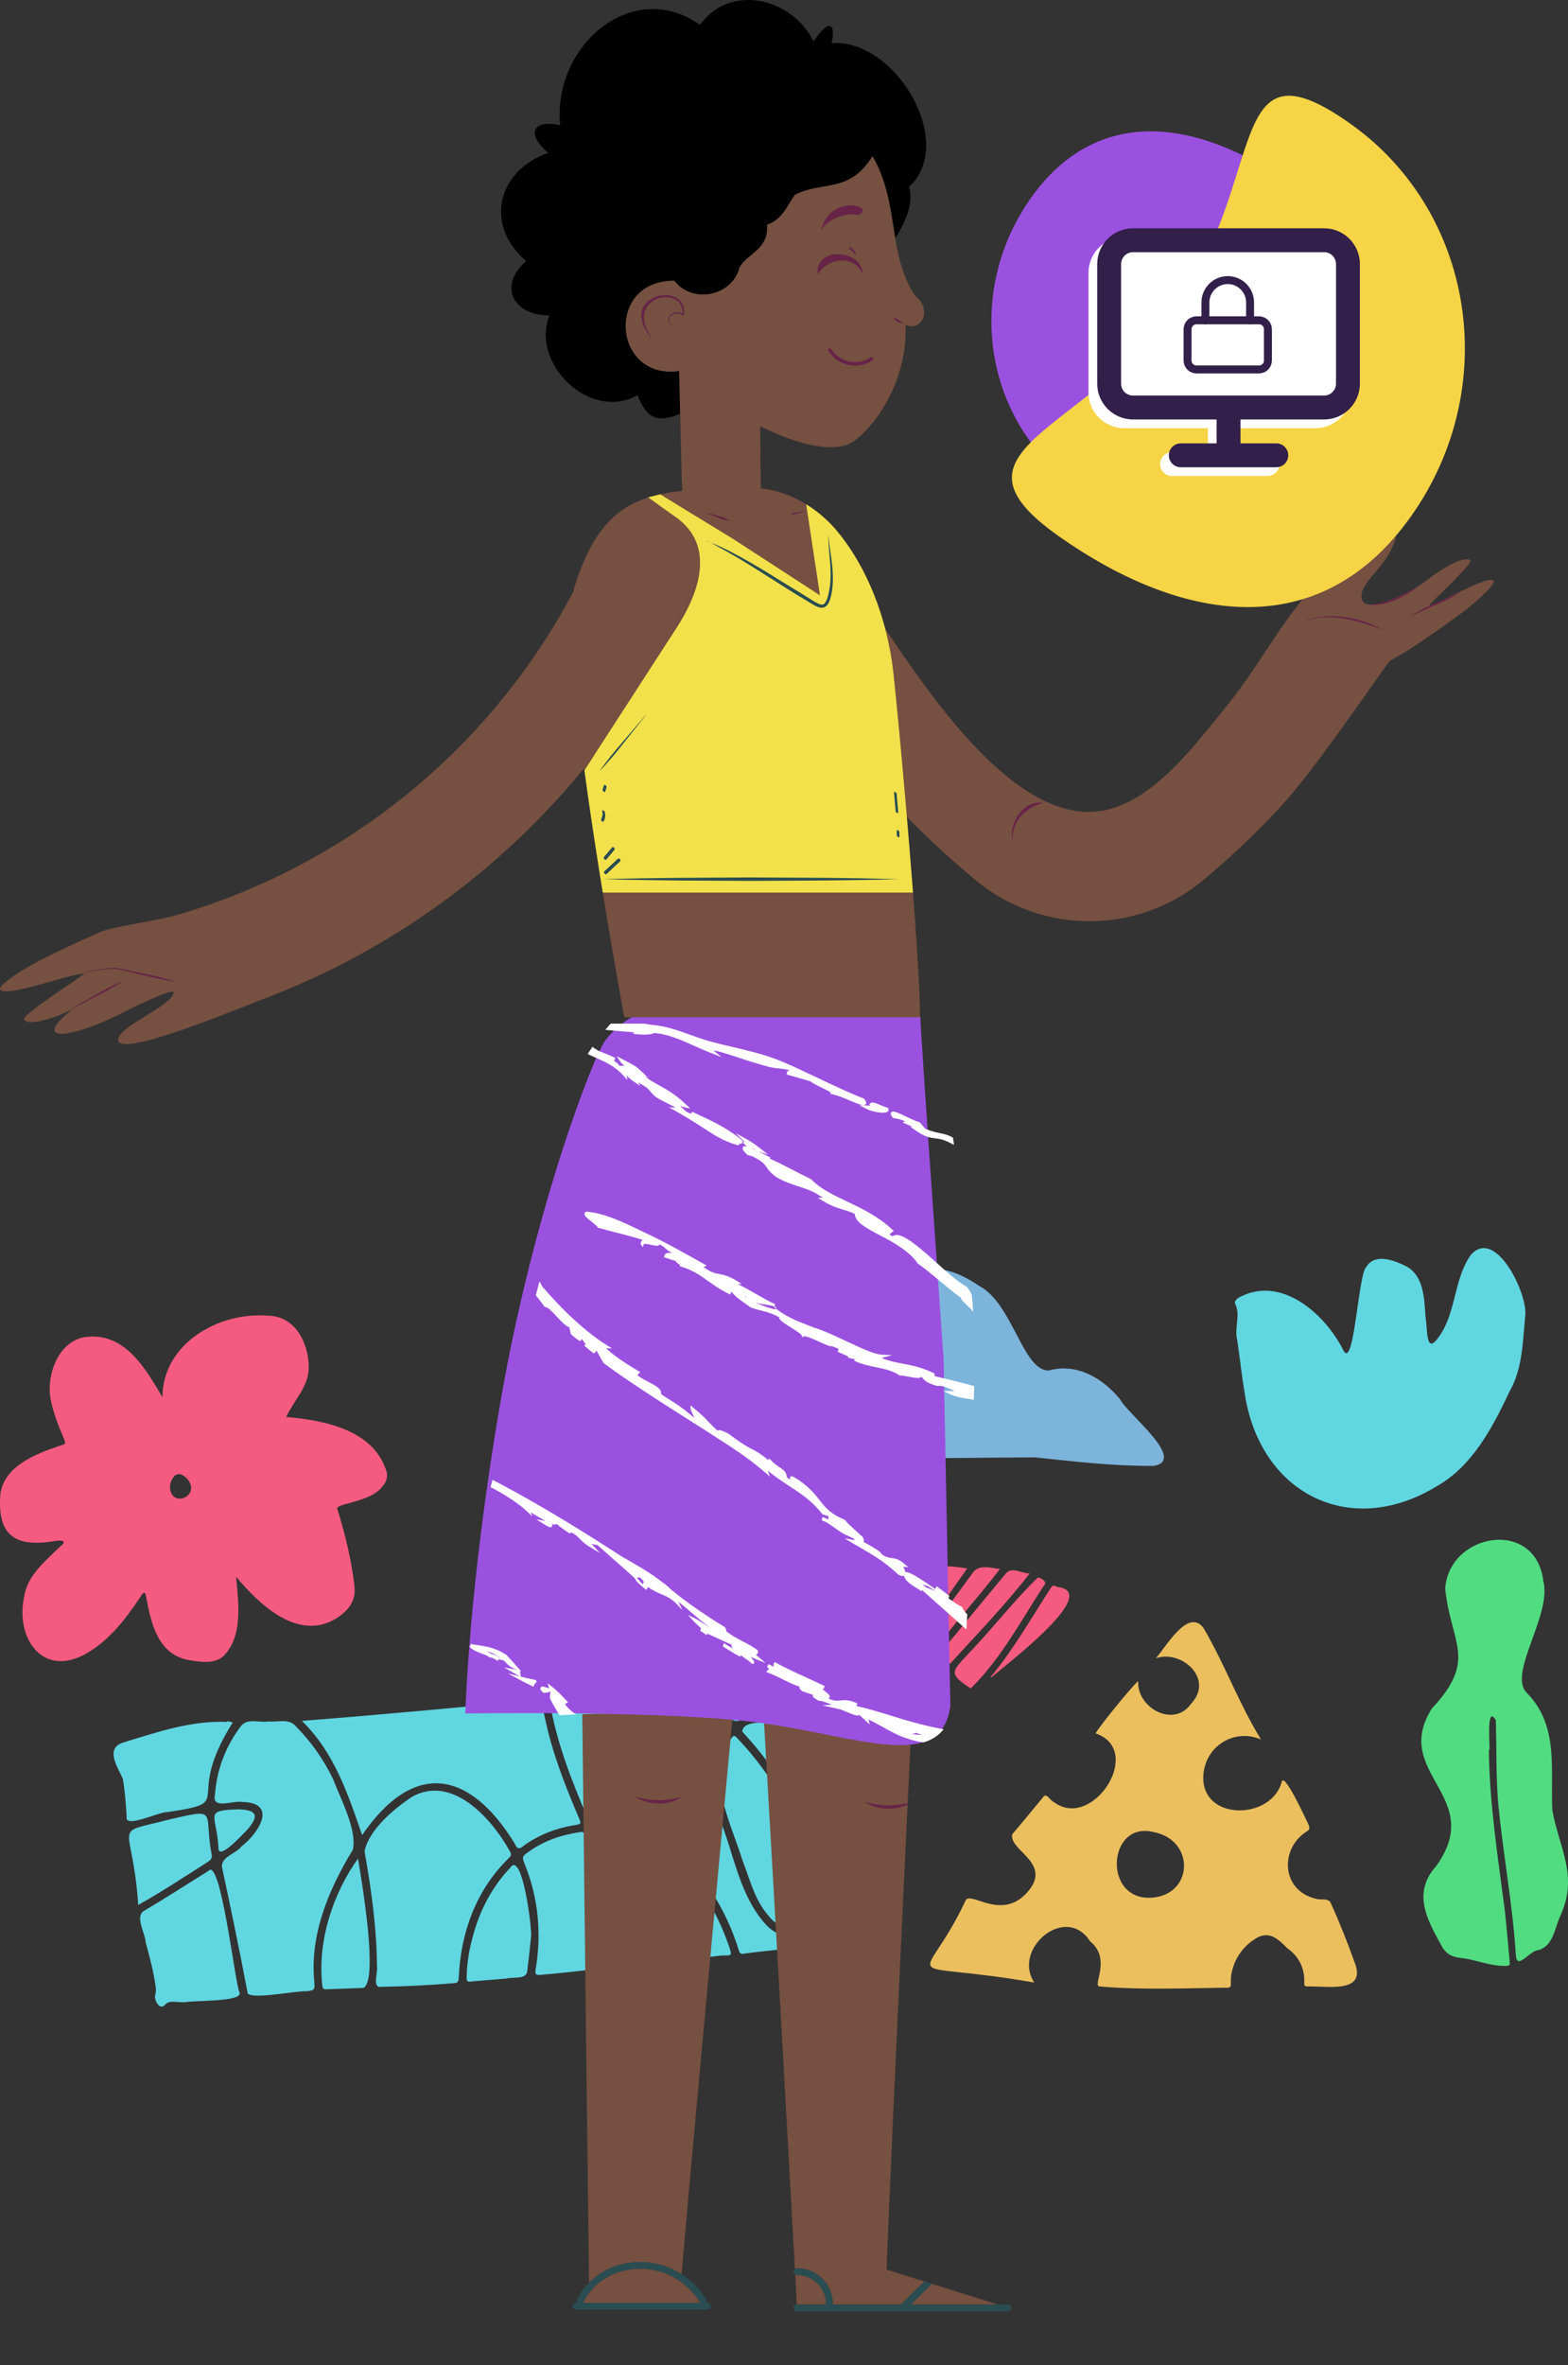 <svg width="485" height="731" viewBox="0 0 485 731" fill="none" xmlns="http://www.w3.org/2000/svg">
<rect x="0" y="0" width="485" height="731" fill="#333333" stroke="none"/>
<path fill-rule="evenodd" clip-rule="evenodd" d="M52.573 459.102C52.383 466.478 62.173 462.703 58.143 457.387C55.469 454.245 53.37 455.614 52.573 459.102ZM73.023 487.341C73.74 495.305 75.243 505.607 69.199 511.815C66.279 514.478 61.966 513.685 58.39 513.108C48.552 511.328 46.583 501.173 45.07 492.855C44.534 491.324 43.484 493.603 43.046 494.146C38.521 500.893 33.355 507.483 26.086 511.427C12.849 518.403 4.802 506.038 7.449 493.652C8.398 486.935 14.042 482.478 18.619 478.007C20.86 476.392 19.183 475.975 17.354 476.266C4.998 478.398 -0.974 474.97 0.129 461.69C1.396 453.112 10.992 449.407 18.247 446.949C20.489 446.298 20.487 446.326 19.558 444.163C17.996 440.528 16.578 436.855 15.752 432.956C14.036 424.804 18.378 413.511 27.568 413.155C39.103 412.361 45.263 423.443 50.25 431.9C50.266 415.347 67.587 405.368 82.974 406.67C91.205 406.772 95.419 414.953 95.492 422.36C95.694 428.355 90.873 432.885 88.506 437.971C100.034 438.962 115.055 441.779 119.335 454.16C120.175 456.295 119.565 458.155 118.019 459.76C114.129 464.604 102.803 464.645 104.421 466.646C106.775 474.268 108.649 481.99 109.601 489.92C110.3 494.743 107.733 497.906 103.934 500.283C92.092 507.434 80.06 495.808 73.023 487.341Z" fill="#F55B80"/>
<path fill-rule="evenodd" clip-rule="evenodd" d="M188.497 440.949C188.769 426.531 215.192 429.22 216.485 420.971C217.781 414.946 219.346 408.697 224.639 404.899C236.516 394.571 249.535 396.947 260.952 406.542C270.436 414.801 276.552 379.349 302.79 397.418C313.266 402.784 316.333 423.858 324.459 423.603C333.079 421.186 341.185 426.023 346.542 432.614C348.571 436.876 367.369 451.343 356.83 453.092C344.565 453.179 332.348 451.756 320.231 450.459C302.263 450.522 284.175 450.878 266.159 450.707C241.951 449.322 217.734 451.882 193.631 450.38C192.216 450.262 189.97 450.12 190.123 448.22C189.796 445.753 188.81 443.447 188.497 440.949Z" fill="#7DB4DB"/>
<path fill-rule="evenodd" clip-rule="evenodd" d="M356.305 586.556C369.277 585.57 369.652 568.598 356.708 566.252C342.581 562.776 340.938 587.587 356.305 586.556ZM357.511 512.566C360.623 509.1 367.438 496.888 372.224 503.147C378.839 514.352 383.17 526.492 390.031 537.637C381.499 534.04 372.504 539.992 372.192 549.104C371.729 562.92 393.376 562.675 396.489 550.628C397.374 547.966 403.902 562.243 404.637 563.729C404.971 564.551 405.335 565.3 404.426 565.924C395.738 571.154 396.175 584.367 407.07 586.892C408.603 587.454 410.985 586.433 411.695 588.356C414.338 594.263 416.772 600.254 418.923 606.36C423.018 616.331 410.46 613.788 404.509 613.994C403.511 613.989 403.389 613.79 403.423 612.796C403.574 608.24 401.753 604.684 398.034 602.057C395.49 599.41 392.706 596.839 388.901 598.895C383.796 601.675 380.393 607.424 380.721 613.276C380.783 614.265 380.159 614.419 379.329 614.368C366.327 614.526 353.298 615.111 340.323 614.009C337.397 614.156 344.14 605.663 337.151 600.012C329.732 588.364 313.015 602.259 319.906 612.776C276.217 605.193 285.496 615.538 298.673 587.421C300.252 584.176 310.683 594.83 318.845 583.497C324.403 575.355 312.022 571.813 313.111 566.938C316.307 563.205 319.396 559.379 322.546 555.607C323.607 553.771 324.782 556.564 325.972 556.994C337.923 566.006 354.155 540.974 338.9 535.779C339.411 534.371 349.853 521.484 352.055 519.588C351.619 527.95 363.089 534.19 368.429 526.606C375.739 518.705 365.175 509.763 357.511 512.566Z" fill="#EBBF5E"/>
<path fill-rule="evenodd" clip-rule="evenodd" d="M471.779 406.651C471 414.607 471.006 422.833 466.971 429.997C461.721 441.051 455.644 452.9 444.646 459.243C417.408 475.985 389.449 461.389 384.967 430.392C384.029 424.982 383.504 419.501 382.66 414.072C381.782 410.516 383.615 406.831 382.264 403.472C381.683 402.619 381.988 401.947 382.975 401.186C396.147 393.722 410.086 406.245 415.691 417.692C418.949 422.576 420.139 393.391 422.661 391.55C425.339 387.12 431.581 389.67 435.219 391.529C440.713 394.757 440.504 402.101 440.995 407.701C441.518 409.842 440.907 418.636 444.538 413.887C450.508 406.345 449.45 395.844 454.807 388.05C462.425 378.891 472.627 399.901 471.779 406.651Z" fill="#60D6E1"/>
<path fill-rule="evenodd" clip-rule="evenodd" d="M460.531 540.951C460.714 557.513 463.279 573.822 465.423 590.206C466.017 595.495 466.434 600.805 466.934 606.105C467.066 607.495 466.975 607.652 465.513 607.64C460.684 607.696 456.225 605.578 451.558 605.146C448.832 604.85 446.872 603.586 445.692 601.048C441.114 592.846 436.952 584.848 444.275 576.714C459.704 555.179 430.239 548.167 442.871 528.113C457.124 512.855 448.787 508.203 447.018 491.053C448.165 473.745 474.982 469.158 477.368 488.635C480.08 499.051 466.557 516.874 472.058 523.022C482.204 533.167 479.575 546.382 480.128 559.357C482.192 571.235 488.422 579.73 482.529 592.41C480.787 596.222 480.461 601.397 475.807 602.787C473.392 602.659 469.219 609.184 468.875 604.408C467.897 588.562 464.874 572.973 463.394 557.182C462.693 548.69 462.942 540.183 462.674 531.691C459.649 526.605 460.909 539.57 460.685 540.94C460.634 540.943 460.583 540.947 460.531 540.951Z" fill="#52DC82"/>
<path fill-rule="evenodd" clip-rule="evenodd" d="M74.017 615.7C75.759 618.954 59.141 618.183 56.712 618.95C56.708 618.898 56.703 618.846 56.699 618.794C54.771 619.094 52.36 617.968 50.953 619.764C49.317 621.462 47.537 618.04 48.02 616.537C48.179 615.867 48.282 615.14 48.198 614.465C47.601 609.705 46.342 605.09 45.083 600.472C44.981 597.738 41.81 592.616 44.296 590.777C51.112 586.747 57.774 582.467 64.48 578.261C68.241 573.937 72.513 611.703 74.017 615.7ZM91.21 533.265C96.083 538.147 100.03 543.689 103.027 549.885C105.316 555.96 110.488 565.519 109.141 571.729C101.691 583.92 95.784 597.985 97.215 612.525C97.379 614.993 97.364 615.154 94.9 615.477C92.111 615.168 76.133 618.511 76.537 615.696C74.094 602.771 71.393 589.888 68.648 577.026C68.37 573.904 73.106 572.912 74.755 570.638C79.961 566.707 86.023 557.171 75.042 556.996C72.303 556.316 65.426 559.578 66.481 554.734C67.081 546.894 69.759 539.831 74.504 533.542C76.455 530.948 80.18 532.515 82.964 532.094V532.053C85.688 532.405 89.082 531.095 91.21 533.265ZM110.74 574.458C111.74 580.628 117.192 612.066 112.417 614.44C108.77 614.586 105.125 614.721 101.479 614.846C99.81 614.903 99.858 614.881 99.638 613.238C98.243 599.735 103.012 585.232 110.74 574.458ZM157.446 571.724C158.337 573.335 158.332 573.363 157.053 574.633C147.209 584.365 142.511 597.453 141.904 611.066C141.769 612.792 141.651 612.911 139.865 613.02C132.529 613.619 125.18 613.983 117.819 614.105C114.979 614.514 117.012 609.408 116.598 607.821C116.508 595.698 114.85 584.046 112.751 572.21C114.145 565.522 121.831 559.094 127.46 555.36C139.839 548.471 151.794 561.826 157.446 571.724ZM164.284 598.469C163.899 601.971 163.554 605.478 163.113 608.973C163.064 612.027 158.814 610.946 156.704 611.546C153.195 611.872 149.673 612.088 146.165 612.417C144.498 612.689 144.31 612.565 144.345 610.823C144.437 606.31 145.266 601.909 146.507 597.582C148.687 589.981 152.279 583.157 157.751 577.378C161.528 571.536 164.552 595.997 164.284 598.469ZM186.643 578.62C190.965 587.494 195.36 596.333 199.743 605.177C200.55 606.805 200.43 607.084 198.626 607.251C188.033 608.062 177.513 609.55 166.927 610.43C165.756 610.478 165.49 610.169 165.638 608.929C167.546 597.939 166.581 586.886 162.431 576.525C161.403 573.847 161.385 573.862 163.706 572.224C168.463 568.865 173.818 567.09 179.532 566.272C182.193 565.371 184.894 576.438 186.643 578.62ZM185.673 565.883C206.248 565.356 219.65 584.336 225.622 601.96C225.944 603.18 226.732 604.486 224.859 604.404C220.933 604.056 203.172 608.423 202.512 605.165C195.967 592.926 190.38 580.199 184.336 567.706C183.489 566.147 184.03 565.746 185.673 565.883ZM213.657 522.36C215.131 524.605 226.943 533.667 224.489 535.408C218.669 543.197 219.579 553.323 222.576 562.05C226.974 572.923 228.673 585.641 236.676 594.611C241.692 600.627 255.8 602.413 256.369 592.141C255.063 571.024 243.848 550.574 229.589 535.231C229.743 530.34 244.029 533.015 247.36 534.329C251.665 535.599 250.593 534.805 252.437 538.646C255.696 546.624 260.274 554.043 264.046 561.663C264.746 568.854 266.065 576.023 265.792 583.263C265.882 583.268 265.972 583.273 266.062 583.278C265.795 586.431 265.513 589.583 265.272 592.739L265.295 592.995C265.537 595.624 265.739 598.479 262.594 599.277C251.98 602.172 240.836 602.302 229.989 603.874C228.717 604.17 228.59 602.994 228.291 602.099C225.224 592.425 220.286 583.797 213.621 576.156C208.69 570.502 202.702 566.47 195.316 564.703C191.977 563.025 182.808 564.824 181.765 562.001C176.867 550.441 172.17 538.679 170.091 526.234C169.924 525.288 170.126 525.007 171.041 524.902C182.639 523.61 194.275 522.702 205.921 521.977C208.424 522.262 211.672 520.461 213.657 522.36ZM228.227 537.45C241.991 551.926 251.17 570.959 254.002 590.718C254.269 600.304 241.507 597.544 237.633 592.026C233.328 587.162 231.882 580.632 229.555 574.726C225.916 562.978 218.347 549.296 225.982 537.61C226.927 536.222 227.072 536.233 228.227 537.45ZM65.489 573.279C65.652 574.393 65.135 574.937 64.329 575.452C57.163 580.039 50.213 584.625 42.767 588.8C40.94 562.096 33.823 567.253 52.547 562.334C67.992 558.78 62.872 559.951 65.489 573.279ZM73.647 559.242C79.397 559.363 80.374 561.141 76.423 565.621C75.307 566.685 67.799 575.045 67.584 571.377C67.061 560.66 62.786 559.605 73.647 559.242ZM167.645 526.955C168.507 530.683 169.251 534.444 170.295 538.121C172.571 546.134 175.63 553.873 178.909 561.526C179.886 563.807 179.879 563.773 177.48 564.174C171.898 565.106 166.742 567.104 162.112 570.39C160.657 571.737 159.934 571.575 159.164 569.741C145.056 546.897 127.841 544.137 112.018 567.208C107.637 554.55 103.376 541.603 93.374 531.904C117.566 530.035 141.55 527.752 165.693 525.504C167.287 525.324 167.264 525.305 167.645 526.955ZM70.328 531.968C70.882 532.111 71.437 532.253 71.992 532.396C56.376 557.13 73.875 556.863 51.751 560.094C49.473 559.938 38.485 565.238 39.185 561.623C38.918 557.696 38.677 553.758 38.002 549.875C36.597 546.393 32.197 540.421 38.183 538.568C48.645 535.376 59.205 531.739 70.299 532.226C70.308 532.14 70.318 532.054 70.328 531.968ZM254.599 537.005C257.224 538.151 262.2 538.729 263.012 541.648C263.574 546.296 263.943 550.881 263.88 555.595C260.048 549.783 257.385 543.413 254.599 537.005ZM262.327 537.303C259.1 535.376 254.694 535.167 252.216 532.43C251.884 530.202 244.596 518.493 247.727 518.415C266.058 517.047 262.517 515.934 262.327 537.303ZM249.048 532.036C221.057 524.211 234.809 542.483 216.431 521.204C225.057 520.188 233.935 519.764 242.635 518.792C244.93 518.377 247.967 529.699 249.048 532.036Z" fill="#60D6E1"/>
<path fill-rule="evenodd" clip-rule="evenodd" d="M321.096 487.537C322.365 487.963 324.204 488.905 322.722 490.326C315.693 501.125 309.52 512.797 300.266 521.879C292.996 517.235 294.607 516.488 299.643 511.029C306.943 503.461 313.649 494.667 321.096 487.537ZM327.209 490.548C341.024 492.202 310.188 515.236 306.607 518.515C306.558 518.441 306.508 518.366 306.459 518.291C313.443 509.882 318.843 500.374 324.753 491.216C325.637 489.844 325.681 489.893 327.209 490.548ZM318.495 486.341C311.049 495.919 302.741 504.55 294.571 513.483C293.625 514.512 293.482 514.49 292.847 513.252C290.353 509.739 294.64 506.678 296.635 503.858C301.528 497.954 306.383 492.007 311.301 486.129C313.319 484.313 315.807 486.266 318.495 486.341ZM309.292 484.954C303.445 492.598 297.087 499.687 291.125 507.228C289.694 508.823 289.319 504.981 288.874 504.108C288.65 503.218 288.861 502.382 289.456 501.589C293.294 496.465 297.126 491.335 300.875 486.146C302.765 483.408 306.438 484.627 309.292 484.954ZM299.186 484.781C295.494 489.844 292.184 495.048 287.898 500.024C287.322 495.176 284.131 490.124 287.46 486.06C287.46 482.957 296.983 484.422 299.186 484.781Z" fill="#F55B80"/>
<path fill-rule="evenodd" clip-rule="evenodd" d="M180.345 711.775C180.377 711.743 180.41 711.689 180.431 711.646C183.531 705.501 189.697 701.626 196.952 701.293C204.926 700.927 212.254 704.833 216.581 711.732C216.592 711.743 216.602 711.764 216.613 711.775H180.345ZM218.797 711.775H218.379C218.389 711.764 218.41 711.743 218.41 711.721C218.615 711.398 218.625 710.978 218.41 710.623C216.409 707.438 213.825 704.833 210.834 702.918C206.755 700.281 201.924 698.936 196.855 699.183C191.076 699.442 185.921 701.734 182.197 705.544C180.723 707.05 179.473 708.783 178.505 710.709C178.333 711.075 178.376 711.473 178.602 711.775H178.182C177.58 711.775 177.105 712.238 177.105 712.829C177.105 713.411 177.58 713.884 178.182 713.884H218.797C219.389 713.884 219.874 713.411 219.874 712.829C219.874 712.238 219.389 711.775 218.797 711.775Z" fill="#2A4D52"/>
<path fill-rule="evenodd" clip-rule="evenodd" d="M216.616 711.778H180.348C180.38 711.746 180.412 711.693 180.434 711.651C183.534 705.496 189.7 701.621 196.953 701.294C204.929 700.924 212.257 704.83 216.584 711.735C216.594 711.746 216.605 711.767 216.616 711.778Z" fill="#765040"/>
<path fill-rule="evenodd" clip-rule="evenodd" d="M226.527 531.438C219.683 604.942 212.957 677.728 210.836 702.919C206.757 700.28 201.926 698.939 196.857 699.181C191.078 699.446 185.923 701.736 182.199 705.548C181.887 682.659 180.993 606.61 180.11 529.844C192.971 529.379 204.433 529.664 214.635 530.382C218.81 530.677 222.772 531.036 226.527 531.438Z" fill="#765040"/>
<path fill-rule="evenodd" clip-rule="evenodd" d="M218.456 711.78H218.381C218.391 711.769 218.412 711.747 218.412 711.727L218.456 711.78Z" fill="#765040"/>
<path fill-rule="evenodd" clip-rule="evenodd" d="M237.031 514.123L235.232 513.574C235.222 513.332 235.212 513.089 235.19 512.846L237.031 514.123Z" fill="#765040"/>
<path fill-rule="evenodd" clip-rule="evenodd" d="M255.453 711.946C255.453 712.064 255.453 712.183 255.442 712.301H246.457C246.391 710.665 246.22 707.523 245.972 703.057V703.035C246.134 703.132 246.317 703.186 246.51 703.186C246.726 703.186 246.941 703.197 247.155 703.207C251.784 703.53 255.453 707.329 255.453 711.946Z" fill="#765040"/>
<path fill-rule="evenodd" clip-rule="evenodd" d="M285.931 705.179L278.677 712.303H257.595C257.606 712.185 257.606 712.066 257.606 711.948C257.606 706.136 252.913 701.369 247.059 701.089C246.876 701.078 246.693 701.078 246.51 701.078C246.273 701.078 246.058 701.154 245.875 701.283V701.272C244.368 674.076 240.408 602.509 236.34 532.664C242.603 533.514 248.21 534.483 253.279 535.387C265.892 537.668 274.997 539.649 281.626 539.207C281.336 545.277 281.056 551.304 280.765 557.287C280.765 557.352 280.755 557.427 280.755 557.492C280.755 557.567 280.744 557.643 280.744 557.718C277.225 631.115 274.202 698.851 274.254 701.519L285.931 705.179Z" fill="#765040"/>
<path fill-rule="evenodd" clip-rule="evenodd" d="M308.434 712.303H281.723L288.233 705.91L308.208 712.163C308.294 712.206 308.369 712.249 308.434 712.303Z" fill="#765040"/>
<path fill-rule="evenodd" clip-rule="evenodd" d="M312.804 713.358C312.804 713.939 312.331 714.412 311.727 714.412H246.51C245.919 714.412 245.434 713.939 245.434 713.358C245.434 712.798 245.886 712.335 246.457 712.303H255.442C255.453 712.185 255.453 712.066 255.453 711.948C255.453 707.331 251.784 703.532 247.156 703.209C246.941 703.198 246.726 703.187 246.51 703.187C246.317 703.187 246.134 703.134 245.972 703.037C245.65 702.865 245.434 702.52 245.434 702.133C245.434 701.778 245.607 701.466 245.876 701.283C246.058 701.153 246.274 701.078 246.51 701.078C246.693 701.078 246.876 701.078 247.059 701.089C252.914 701.369 257.605 706.136 257.605 711.948C257.605 712.066 257.605 712.185 257.595 712.303H278.677L285.931 705.178L288.234 705.91L281.723 712.303H311.727C312.331 712.303 312.804 712.776 312.804 713.358Z" fill="#2A4D52"/>
<path fill-rule="evenodd" clip-rule="evenodd" d="M280.765 557.288C280.765 557.352 280.754 557.428 280.754 557.492C280.754 557.568 280.742 557.643 280.742 557.718C280.044 558.073 279.29 558.342 278.537 558.558C277.299 558.902 275.997 559.074 274.706 559.063C273.414 559.042 272.112 558.902 270.875 558.525C269.626 558.192 268.464 557.621 267.398 556.943C268.647 557.223 269.841 557.546 271.056 557.718C272.274 557.923 273.49 558.009 274.706 558.009C275.922 558.041 277.149 557.923 278.365 557.751C279.161 557.632 279.958 557.481 280.765 557.288Z" fill="#672448"/>
<path fill-rule="evenodd" clip-rule="evenodd" d="M211.034 555.346C210.007 556.098 208.801 556.6 207.563 556.943C206.322 557.292 205.025 557.461 203.728 557.455C202.435 557.432 201.132 557.291 199.897 556.909C198.652 556.578 197.484 556.01 196.422 555.326C197.671 555.61 198.861 555.936 200.083 556.105C201.293 556.31 202.514 556.396 203.731 556.4C204.951 556.426 206.169 556.312 207.385 556.141C208.602 555.96 209.813 555.703 211.034 555.346Z" fill="#672448"/>
<path fill-rule="evenodd" clip-rule="evenodd" d="M187.211 321.626C183.275 326.894 165.018 374.517 154.915 432.632C144.811 490.746 143.938 530.161 143.938 529.618C143.938 529.618 207.824 528.581 236.341 532.663C265.848 536.887 291.27 547.92 293.954 527.244L291.873 420.019C291.873 420.019 284.354 314.25 284.707 314.25H195.813C195.813 314.25 191.148 316.358 187.211 321.626Z" fill="#9B51E0"/>
<path fill-rule="evenodd" clip-rule="evenodd" d="M178.238 529.906C177.947 529.906 177.646 529.928 177.345 529.938C176.807 529.959 176.257 529.98 175.708 530.022C175.59 530.022 175.45 530.022 175.333 530.044C175.118 530.044 174.892 530.055 174.666 530.075C174.32 530.086 173.965 530.107 173.621 530.117H173.61C173.417 530.128 173.244 530.139 173.051 530.16C171.932 528.343 171.254 527.162 170.899 526.497C170.361 525.525 170.166 525.113 170.102 524.722C170.049 524.448 170.092 524.215 170.135 524.004C170.189 523.751 170.241 523.434 170.081 522.674C169.8 523.159 169.188 523.202 168.574 523.223L168.1 523.244L167.971 523.117C167.401 522.6 166.97 522.156 167.218 521.64C167.487 521.111 168.057 521.302 169.005 521.597C169.305 521.702 169.651 521.787 169.8 521.829L169.866 521.84L169.402 520.33L170.576 521.217C171.523 521.935 172.351 522.664 173.126 523.455L175.708 526.126L174.709 526.739C176.108 528.439 176.861 529.01 177.592 529.484L178.238 529.906Z" fill="white"/>
<path fill-rule="evenodd" clip-rule="evenodd" d="M154.097 512.153C153.527 511.701 153.01 511.507 152.58 511.4C152.117 511.184 151.633 510.969 151.084 510.743C151.062 510.722 151.041 510.7 151.009 510.657L150.934 510.582C150.891 510.56 150.847 510.517 150.815 510.496C151.525 510.571 152.687 511.012 153.914 511.938C154.302 512.164 154.625 512.347 154.915 512.551L154.097 512.153ZM165.677 519.256L164.472 519.008C163.406 518.782 162.309 518.556 161.222 518.276L161.115 518.244L160.802 516.49L161.297 516.694L159.758 514.951C158.854 513.918 157.789 512.723 156.68 511.561L156.605 511.496C154.571 510.162 152.332 509.269 149.943 508.86C149.147 508.709 148.426 508.591 147.78 508.494C146.984 508.375 146.284 508.279 145.703 508.117L145.262 509.032C146.327 510.14 147.855 510.7 149.793 511.4L150.578 511.679C151.009 512.131 151.504 512.261 152.031 512.368L152.268 512.422C152.818 512.68 153.365 512.982 153.947 513.369L154.248 512.874L155.787 513.229C156.078 513.477 156.304 513.724 156.519 513.95C157.1 514.564 157.649 515.156 159.252 515.834L159.823 516.081L155.959 515.403L160.759 518.158L157.1 517.222L160.899 519.277C161.932 519.837 162.976 520.354 163.998 520.838L164.988 521.333L165.44 520.397C165.42 520.375 165.387 520.343 165.344 520.332C165.559 520.321 165.72 520.257 165.839 520.041L166.001 519.676L165.677 519.256Z" fill="white"/>
<path fill-rule="evenodd" clip-rule="evenodd" d="M198.931 489.408L198.768 489.671C198.257 489.085 197.656 488.429 196.974 487.692C196.967 487.672 196.959 487.641 196.944 487.631C197.182 487.682 197.36 487.652 197.523 487.601L197.589 487.571C197.686 487.54 197.753 487.51 197.842 487.52C198.954 488.348 199.08 488.853 199.095 488.984C199.109 489.095 199.05 489.206 198.931 489.408ZM235.246 512.68L234.473 512.024C234.17 511.776 233.948 511.572 233.772 511.421C234.038 511.389 234.269 511.303 234.392 510.991C234.482 510.808 234.526 510.485 234.331 510.098L234.278 509.979L234.198 509.926C232.547 508.785 231.206 508.075 229.936 507.419C229.874 507.386 229.812 507.354 229.75 507.322C228.161 506.525 226.66 505.74 224.654 504.234C224.734 503.685 224.369 503.168 224.236 502.985L224.121 502.867C222.913 502.135 221.724 501.404 220.587 500.672C215.012 497.089 209.977 493.42 206.861 490.698L206.879 490.633C206.808 490.568 206.719 490.504 206.639 490.429L205.476 489.46L205.467 489.503C203.203 487.706 200.993 486.2 198.231 484.532C196.545 483.51 194.787 482.52 192.753 481.358L192.656 481.315C191.528 480.583 190.418 479.862 189.326 479.174C180.421 473.449 172.821 468.801 165.639 464.68C161.386 462.227 156.92 459.773 152.357 457.396L152.339 457.385C152.321 457.471 152.303 457.557 152.277 457.632C152.25 457.718 152.232 457.794 152.215 457.88C152.099 458.299 151.993 458.719 151.877 459.149C151.842 459.311 151.789 459.483 151.744 459.655C152.241 459.892 152.739 460.172 153.227 460.43C157.32 462.679 160.916 465.153 163.073 467.209L164.697 468.726L164.085 467.435C164.289 467.542 164.547 467.682 164.858 467.865C165.284 468.112 165.772 468.392 166.269 468.693L167.299 469.296C167.804 469.597 168.258 469.845 168.666 470.071C168.631 470.082 168.578 470.081 168.444 470.06L165.861 469.619L168.222 471.082C169.279 471.739 169.865 472.018 170.22 472.072C170.522 472.115 170.646 471.997 170.744 471.771C170.85 471.513 170.815 471.276 170.69 471.028C171.49 471.33 171.934 471.297 172.191 471.007C173.079 471.835 173.656 472.233 174.677 472.944C175.041 473.18 175.458 473.482 175.973 473.837L176.089 473.923L176.914 473.697C178.308 474.579 178.868 475.16 179.471 475.774C180.155 476.494 180.865 477.215 182.827 478.399L185.589 480.045L183.236 477.484C183.129 477.377 183.049 477.269 182.978 477.183C183.147 477.226 183.334 477.269 183.484 477.312C183.937 477.409 184.399 477.527 184.798 477.549C186.255 478.851 187.799 480.228 189.353 481.584C189.406 481.638 189.468 481.681 189.522 481.735C191.919 483.833 194.405 486.017 196.42 487.911C196.731 488.653 197.157 489.256 199.936 491.451L200.389 490.568C200.353 490.525 200.309 490.482 200.274 490.439C201.934 491.612 203.363 492.236 204.642 492.785C206.275 493.495 207.696 494.119 209.196 495.679L211.052 497.638L209.818 495.066C211.3 496.207 212.677 497.379 214.115 498.628C215.811 500.08 217.56 501.587 219.531 503.028C219.016 502.706 218.456 502.361 217.915 502.017C216.778 501.275 215.695 500.575 214.994 500.231L212.765 499.155L214.603 501.156C214.976 501.554 215.518 502.049 216.095 502.577C216.335 502.792 216.583 503.028 216.823 503.244L216.61 504.104L216.743 504.18C217.205 504.427 217.631 504.675 218.243 505.202L218.43 505.353L218.625 505.202C218.705 505.148 218.767 505.062 218.812 504.965C219.185 505.137 219.575 505.31 220.001 505.492C221.2 506.03 222.567 506.665 223.917 507.279C224.716 507.655 225.514 508.021 226.269 508.355C226.19 508.731 226.314 509.108 226.776 509.603C225.843 509.065 224.884 508.495 223.89 507.892L223.562 508.871L227.495 511.303L228.995 512.056L229.128 511.593C229.279 511.712 229.439 511.83 229.59 511.948C230.194 512.39 230.78 512.788 231.277 513.143C231.623 513.39 231.916 513.595 232.147 513.778L232.12 513.95L232.422 514.111C232.555 514.176 232.697 514.251 232.822 514.273C232.822 514.273 232.822 514.262 232.831 514.262L233.061 514.423L233.026 514.24C233.115 514.197 233.186 514.111 233.248 513.939C233.39 513.519 233.168 513.304 232.831 513.046C232.742 512.745 232.555 512.422 232.2 512.024C232.911 512.422 233.603 512.777 234.145 512.981L235.28 513.401L236.764 513.95L235.246 512.68Z" fill="white"/>
<path fill-rule="evenodd" clip-rule="evenodd" d="M288.213 537.517C288.148 537.56 288.094 537.593 288.019 537.625C287.675 537.808 287.298 537.969 286.921 538.131C287.298 537.98 287.675 537.819 288.019 537.636C288.094 537.593 288.159 537.56 288.213 537.528C288.417 537.42 288.611 537.313 288.794 537.205C288.611 537.313 288.417 537.41 288.213 537.517ZM286.706 538.195C286.34 538.335 285.964 538.464 285.576 538.561C285.974 538.475 286.34 538.346 286.706 538.206C286.782 538.184 286.857 538.163 286.921 538.131C286.857 538.152 286.782 538.174 286.706 538.195Z" fill="white"/>
<path fill-rule="evenodd" clip-rule="evenodd" d="M283.649 536.151C283.068 536.108 282.465 536.054 281.82 535.989C282.542 535.925 283.004 535.839 283.251 535.58C283.972 535.849 284.704 536.086 285.393 536.291C284.812 536.237 284.22 536.183 283.649 536.151ZM291.56 534.439C288.697 533.934 285.49 533.17 281.97 532.19H281.961C281.239 531.996 280.507 531.792 279.753 531.566C278.161 531.092 276.58 530.608 275.04 530.124C271.359 529.005 267.884 527.918 264.934 527.337L265.203 526.497C262.437 525.27 261.178 525.442 260.07 525.582C259.919 525.593 259.77 525.615 259.618 525.636C258.789 525.712 257.864 525.701 256.272 525.023C256.422 524.958 256.508 524.84 256.572 524.689C256.841 524.076 256.282 523.624 255.153 522.72C254.884 522.494 254.527 522.225 254.237 521.945L254.721 522.128L255.076 521.138C253.43 520.341 251.601 519.513 249.772 518.673C246.015 516.951 242.151 515.176 239.999 513.906L239.687 513.723L239.428 514.013C239.139 514.379 239.279 514.842 239.439 515.197C239.105 515.079 238.567 514.82 237.696 514.358L237.244 515.305C237.642 515.552 237.837 515.724 237.934 515.821C237.9 515.843 237.868 515.854 237.846 515.875C237.728 515.972 237.62 516.058 237.525 516.166L236.975 516.758L237.664 517.037C239.751 517.877 241.355 518.673 242.776 519.383C244.434 520.201 245.789 520.869 247.306 521.331C247.102 521.794 247.522 522.182 248.135 522.741L251.482 523.871C251.472 523.903 251.46 523.936 251.449 523.968C251.289 524.517 251.655 524.764 253.257 525.668L253.398 525.722L253.548 525.701C253.871 525.668 255.368 526.11 257.282 526.885L254.389 527.111L259.908 528.348C260.608 528.585 261.372 528.919 262.104 529.22C264.256 530.124 265.289 530.533 265.795 530.059L269.013 533.019L268.615 531.448C269.897 532.093 271.133 532.718 272.263 533.363C273.608 534.127 274.879 534.816 276.256 535.526L276.385 535.591C277.032 535.903 277.699 536.247 278.42 536.56C279.258 536.882 280.055 537.184 280.873 537.431C281.142 537.528 281.411 537.625 281.701 537.711C282.788 538.034 284.027 538.314 285.576 538.561C285.963 538.464 286.34 538.335 286.706 538.195C286.781 538.174 286.856 538.152 286.921 538.131C287.299 537.969 287.674 537.808 288.02 537.625C288.094 537.593 288.149 537.56 288.212 537.517C288.418 537.41 288.611 537.313 288.794 537.205C288.976 537.087 289.17 536.969 289.342 536.839C289.73 536.592 290.096 536.291 290.451 535.978C290.623 535.828 290.796 535.677 290.967 535.494C291.14 535.322 291.301 535.15 291.474 534.967C291.603 534.805 291.743 534.655 291.873 534.504L291.56 534.439Z" fill="white"/>
<path fill-rule="evenodd" clip-rule="evenodd" d="M286.151 490.521L286.239 490.414C286.097 490.326 285.966 490.228 285.846 490.14C285.585 489.954 285.378 489.803 285.192 489.67C285.388 489.741 285.563 489.803 285.726 489.856C285.781 489.874 285.824 489.892 285.868 489.901C286.447 490.095 286.794 490.193 287.012 490.237C287.721 490.777 288.636 491.318 289.497 491.823L286.151 490.521ZM297.746 497.057L297.707 496.788L297.503 496.68C296.434 496.12 294.978 495.161 293.336 494.019L293.676 493.276L289.704 490.281L289.228 491.121C288.131 490.346 287.034 489.581 286.005 488.902C285.742 488.719 285.489 488.557 285.247 488.407C281.712 486.101 280.556 485.767 280.051 485.993C279.993 485.627 279.818 485.239 279.643 484.841C279.575 484.69 279.468 484.442 279.39 484.248L280.964 484.41L279.585 483.268C277.895 481.846 276.963 481.727 275.982 481.598C275.176 481.512 274.34 481.415 272.903 480.564C272.262 479.476 270.631 478.56 268.572 477.418C268.086 477.138 267.571 476.858 267.086 476.567L267.212 476.427L267.232 476.169C267.261 475.749 267.057 475.318 265.784 474.111C265.308 473.648 264.765 473.152 264.221 472.668C263.123 471.687 261.765 470.448 261.522 469.964L261.444 469.802L261.307 469.748C257.238 468.1 255.558 466.279 253.936 464.233L253.48 463.651C252.023 461.798 250.519 459.859 247.07 457.478C245.069 456.153 244.71 456.088 244.438 456.552C244.284 456.81 244.302 457.058 244.457 457.381C244.127 457.144 243.798 456.918 243.467 456.692C243.447 456.67 243.439 456.659 243.409 456.648L243.274 455.97C243.02 454.752 242.146 454.182 241.058 453.46C240.175 452.856 239.077 452.124 238.009 450.831L237.63 451.273C235.066 449.172 233.92 448.59 232.823 448.02L232.328 447.772C231.521 447.373 230.745 446.921 229.501 446.113C228.2 445.251 226.753 444.228 225.083 442.978L224.995 442.935C224.665 442.816 224.354 442.665 224.054 442.536C223.092 442.116 222.412 441.836 221.947 442.181C221.936 442.191 221.926 442.202 221.926 442.202C220.139 440.554 219.519 439.875 218.964 439.272C218.352 438.604 217.819 438.012 215.866 436.32C215.429 435.943 214.924 435.512 214.304 434.985L213.565 434.37L213.632 435.502C213.662 435.803 213.818 436.148 214.128 436.805C214.351 437.268 214.585 437.785 214.74 438.249C210.894 434.941 208.786 433.649 206.931 432.507C206.116 432.011 205.359 431.537 204.523 430.945L204.494 430.514C204.406 429.156 202.862 428.338 200.735 427.217C199.551 426.603 198.249 425.914 197.132 425.074L198.006 424.115L197.453 423.77C197.016 423.49 196.511 423.178 195.968 422.865C194.268 421.82 192.199 420.538 190.276 419.084C189.276 418.341 188.314 417.533 187.47 416.682L189.324 416.8L187.498 415.658C184.518 413.773 181.331 411.295 178.029 408.311L176.757 407.148C173.931 404.487 171.076 401.492 167.765 397.7C167.55 397.301 167.327 396.892 167.113 396.504L166.861 396.041C166.803 396.246 166.755 396.461 166.696 396.687C166.686 396.72 166.676 396.752 166.657 396.784C166.657 396.795 166.647 396.806 166.647 396.817C166.638 396.871 166.628 396.935 166.608 396.989C166.579 397.097 166.56 397.204 166.531 397.301C166.473 397.517 166.424 397.732 166.366 397.937C166.375 397.948 166.385 397.969 166.395 397.98L166.366 397.959C166.347 398.034 166.327 398.109 166.298 398.185C166.278 398.293 166.249 398.379 166.22 398.476V398.486C166.113 398.928 165.997 399.359 165.89 399.779C165.841 399.984 165.793 400.178 165.734 400.372C166.57 401.449 167.453 402.612 168.463 403.884L168.59 404.024L168.775 404.013C169.454 403.991 170.814 405.446 172.008 406.738L172.183 406.921C173.669 408.527 175.01 409.884 176.087 410.261C176.136 410.552 176.213 410.854 176.302 411.144C176.388 411.468 176.485 411.823 176.485 412.039L176.573 412.394L176.757 412.556C179.321 414.678 179.476 414.656 179.768 414.225C179.866 414.075 179.905 413.945 179.884 413.795C180.564 414.592 181.001 415.26 181.158 415.637L180.681 415.895L181.302 416.434C183.526 418.319 183.74 418.416 184.071 418.114C184.275 417.942 184.293 417.705 184.275 417.511C184.352 417.533 184.449 417.576 184.585 417.619C185.265 418.847 185.964 420.064 186.664 421.271L186.789 421.4C187.935 422.24 189.11 423.081 190.324 423.932C196.823 428.51 204.164 433.229 211.234 437.699C211.876 438.109 212.516 438.518 213.167 438.917L214.613 439.832C218.11 442.062 221.266 444.077 224.442 446.156C225.947 447.147 227.453 448.138 228.919 449.14C229.569 449.603 230.22 450.056 230.852 450.508C232.862 451.973 234.872 453.589 236.824 455.259L238.193 456.422L237.455 454.569C239.776 456.444 241.971 457.898 244.108 459.299C247.74 461.669 251.159 463.92 254.305 467.938L254.393 468.046L256.228 468.628C256.209 468.832 256.228 469.048 256.247 469.21C256.257 469.306 256.277 469.457 256.277 469.554C256.199 469.565 256.034 469.554 255.704 469.436C255.257 469.199 254.85 468.994 254.47 468.854L254.15 469.845C254.635 470.114 255.063 470.308 255.422 470.448C256.346 470.955 257.228 471.58 258.161 472.237C259.337 473.077 260.54 473.939 261.832 474.52L264.095 475.544C264.193 475.695 264.269 475.824 264.328 475.932L264.337 475.964C264.337 475.964 264.347 475.975 264.347 475.986C264.279 475.986 264.162 475.996 263.997 475.964L261.268 475.501L263.735 476.987C264.716 477.558 265.619 478.086 266.445 478.56C268.038 479.487 269.426 480.305 270.815 481.178C273.272 482.729 275.399 484.41 277.934 486.748L278.06 486.823C278.429 486.974 278.76 487.082 279.041 487.125C279.274 487.157 279.478 487.135 279.633 487.049C279.721 487.437 279.935 487.846 280.187 488.245C281.129 489.365 282.159 490.012 283.246 490.68C283.82 491.024 284.411 491.391 285.014 491.832L285.111 491.66L285.208 491.488L287.004 493.071C290.54 496.195 294.521 499.729 298.697 503.456L298.912 503.661C298.921 503.445 298.93 503.23 298.95 503.025C298.979 502.54 299.008 502.056 299.038 501.539C299.047 501.409 299.057 501.269 299.057 501.118C299.066 501.054 299.077 500.978 299.066 500.903C299.077 500.871 299.077 500.838 299.077 500.795C299.086 500.763 299.086 500.731 299.086 500.688V500.677C299.105 500.332 299.125 500.009 299.144 499.653C299.155 499.427 299.173 499.212 299.183 498.985C298.561 498.328 297.804 497.466 297.746 497.057Z" fill="white"/>
<path fill-rule="evenodd" clip-rule="evenodd" d="M266.863 474.975L266.475 475.957L264.129 475.133L263.482 472.906L266.863 474.975Z" fill="white"/>
<path fill-rule="evenodd" clip-rule="evenodd" d="M232.638 354.96L232.971 354.971C233.283 355.175 233.595 355.358 233.874 355.519C233.412 355.304 233.003 355.121 232.638 354.96ZM300.954 404.583C300.867 403.572 300.793 402.549 300.707 401.495C300.675 401.139 300.641 400.795 300.609 400.429C300.609 400.418 300.598 400.418 300.598 400.408V400.397C300.535 400.268 300.481 400.139 300.426 399.988C300.19 399.385 299.921 398.718 298.941 397.696L298.834 397.61C296.068 396.049 292.765 393.09 289.578 390.205C289.332 389.979 289.083 389.775 288.846 389.549C288.148 388.935 287.469 388.311 286.781 387.719C281.529 383.124 278.45 381.294 276.815 381.8L275.922 382.069C275.653 381.908 275.373 381.725 275.082 381.542L276.46 380.476L275.986 380.035C271.693 376.01 266.645 373.6 262.588 371.652L261.62 371.189C257.584 369.273 253.784 367.454 250.901 364.506L250.771 364.42C249.06 363.612 247.134 362.612 245.26 361.643C242.71 360.319 240.073 358.963 237.996 358.081L238.427 357.866L237.157 357.198C236.157 356.66 235.296 356.23 234.552 355.842C234.618 355.864 234.672 355.896 234.724 355.918L237.598 356.886L235.156 354.96C234.359 354.346 232.724 353.066 230.915 352.086L227.46 350.246L230.173 352.775L229.849 353.302L231.088 354.368C230.27 354.153 230.001 354.293 229.818 354.615C229.483 355.207 229.99 355.842 231.12 356.929L231.206 357.005L232.605 357.349C235.844 358.953 236.415 359.76 237.125 360.793C237.663 361.568 238.288 362.461 240.085 363.806C242.657 365.302 244.895 366.023 247.058 366.723C249.329 367.465 251.459 368.143 253.741 369.704C254.096 369.876 254.344 370.037 254.527 370.156L252.967 370.253L254.441 371.146C257.078 372.771 259.069 373.363 260.822 373.89C262.029 374.256 263.18 374.6 264.417 375.246C264.428 377.743 268.086 379.669 272.295 381.886C276.417 383.996 281.453 386.901 283.831 390.474L283.94 390.604C285.402 391.604 286.974 392.853 288.621 394.22C289.224 394.715 289.827 395.22 290.451 395.737C292.657 397.577 294.928 399.461 297.296 401.204C297.22 401.645 297.704 402.108 298.984 403.324C299.545 403.873 300.19 404.486 300.621 404.971L301.019 405.423C301.007 405.154 300.976 404.863 300.954 404.583Z" fill="white"/>
<path fill-rule="evenodd" clip-rule="evenodd" d="M239.993 404.61C239.332 404.859 236.638 403.946 233.535 402.499C234.668 402.926 235.58 403.044 236.586 403.199C237.582 403.341 238.609 403.483 239.993 403.958V404.61ZM230.552 400.734C230.442 400.583 230.365 400.443 230.307 400.357C230.706 400.766 231.061 401.11 231.383 401.412C231.106 401.186 230.822 400.96 230.552 400.734ZM301.326 428.389C300.874 428.291 300.43 428.183 299.975 428.065C295.807 426.942 292.207 426.056 289.022 425.333C289.071 425.257 289.1 425.182 289.119 425.074C289.196 424.566 288.85 424.372 288.231 424.123C288.144 424.091 288.057 424.069 287.961 424.026C284.526 422.482 281.776 421.964 279.112 421.467C276.951 421.057 274.885 420.668 272.704 419.729L275.937 418.865L272.617 418.692C270.35 418.562 266.181 416.619 261.771 414.546C259.176 413.325 256.483 412.062 254.089 411.133L252.323 410.464L252.459 410.626C251.792 410.334 250.973 410.011 249.978 409.633L249.303 409.384C247.798 408.801 246.176 408.142 244.623 407.365C242.847 406.49 241.139 405.465 239.72 404.212L239.498 404.018L239.759 403.111C237.954 402.312 235.822 401.091 233.767 399.904C231.884 398.824 229.964 397.712 228.266 396.913L229.366 396.815L227.986 395.952C225.39 394.353 223.914 394.073 222.601 393.824C221.211 393.576 219.976 393.338 217.622 391.643L218.616 391.168L216.145 389.797C210.577 386.676 204.835 383.458 199.093 380.824L198.843 380.705C195.765 379.193 192.85 377.779 189.955 376.666C186.762 375.435 183.875 374.701 181.395 374.518L181.241 374.55C180.903 374.701 180.826 375.003 180.808 375.144C180.739 375.77 181.27 376.234 182.65 377.336C183.296 377.865 184.629 378.945 184.763 379.139L184.832 379.431L185.062 379.495C187.388 380.154 189.357 380.651 191.181 381.115C193.825 381.795 196.132 382.389 198.698 383.21L198.583 383.534C198.437 383.609 198.273 383.75 198.206 384.009C198.167 384.128 198.148 384.311 198.215 384.506L198.148 384.7L198.273 384.657C198.303 384.722 198.321 384.776 198.36 384.84L198.794 385.478L199.151 384.463C199.663 384.419 200.638 384.614 201.439 384.776C203.137 385.11 203.774 385.24 203.976 384.603C204.826 384.97 205.25 385.359 205.704 385.78C206.206 386.233 206.756 386.73 207.904 387.27C207.798 387.259 207.692 387.259 207.595 387.259C206.707 387.227 205.868 387.194 205.569 388.004L205.356 388.577L205.829 388.739C206.283 388.89 206.747 389.041 207.209 389.192C207.807 389.376 208.386 389.559 208.975 389.764C209.072 390.045 209.371 390.283 209.795 390.596C209.969 390.736 210.259 390.963 210.317 391.06C210.288 390.995 210.22 390.823 210.288 390.617C210.307 390.542 210.355 390.488 210.394 390.445C210.404 390.455 210.404 390.455 210.413 390.466L210.317 391.06L210.278 391.373C214.226 392.529 216.425 394.094 218.982 395.93C220.912 397.301 222.911 398.727 225.872 400.13L226.229 399.18C227.349 400.659 228.285 401.329 230.118 402.625C230.678 403.024 231.315 403.478 232.068 404.039L232.156 404.093C233.323 404.536 234.365 404.806 235.368 405.065C236.989 405.465 238.659 405.875 240.955 407.117C240.955 407.203 240.965 407.289 240.994 407.365C241.139 407.905 241.824 408.542 244.101 409.978C244.421 410.172 244.739 410.388 245.066 410.594C246.176 411.295 247.855 412.354 248.001 412.796L248.145 413.358L248.569 413.077C249.062 412.786 251.32 413.79 252.883 414.492L253.211 414.632C255.643 415.744 256.753 416.23 257.322 416.101C258.055 416.338 258.75 416.63 259.397 416.91L259.088 417.753C259.456 418.001 259.918 418.217 260.526 418.433L262.33 419.254L262.263 419.545C263.112 419.912 263.672 419.977 264.183 420.042L264.367 420.074L264.231 420.603C266.673 421.716 268.931 422.191 271.122 422.623C273.631 423.141 276.025 423.627 278.224 425.117L278.359 425.192L278.504 425.171C278.793 425.095 279.874 425.29 280.83 425.473C283.329 425.959 284.564 426.11 285.028 425.516C285.162 425.657 285.27 425.786 285.384 425.938C285.848 426.51 286.311 427.104 288.077 427.784C288.559 427.978 289.148 428.162 289.853 428.367L289.91 428.389L289.979 428.378C291.416 428.216 292.641 428.767 294.06 429.404C294.475 429.587 294.92 429.792 295.382 429.976C295.122 429.987 294.745 429.987 294.224 429.965L291.792 429.922L294.04 431.002C295.671 431.779 297.776 432.125 299.966 432.449L301.23 432.632C301.23 432.449 301.239 432.276 301.239 432.092C301.239 432.028 301.239 431.952 301.249 431.887C301.249 431.412 301.268 430.948 301.278 430.462C301.288 429.965 301.297 429.447 301.318 428.939V428.929C301.326 428.745 301.326 428.561 301.336 428.389H301.326Z" fill="white"/>
<path fill-rule="evenodd" clip-rule="evenodd" d="M229.842 352.723L229.336 353.621C229.144 353.505 228.97 353.41 228.82 353.336C228.82 353.419 228.798 353.515 228.755 353.599C228.701 353.715 228.54 353.959 228.174 353.948H228.12L228.077 353.937C224.375 352.903 221.749 351.33 219.166 349.694L218.811 349.45C216.153 347.719 213.14 345.766 208.922 343.38L206.951 342.271L209.008 342.377C208.049 341.806 207.027 341.31 206.049 340.825C204.326 339.98 202.863 339.251 201.979 338.281L200.107 336.211C199.236 335.63 198.31 335.07 197.287 334.521L198.084 335.704L195.92 334.215C195.21 333.719 194.748 333.306 194.296 332.917C194.124 332.768 193.962 332.621 193.79 332.473L194.102 333.856L192.886 332.515C192.337 331.903 191.789 331.376 191.217 330.889C190.927 330.636 190.647 330.404 190.346 330.203L189.259 329.432C187.989 328.609 186.525 327.944 184.986 327.257C184.405 327.004 183.813 326.739 183.222 326.455C182.748 326.234 182.296 326.043 181.865 325.811L181.791 325.769C181.877 325.621 181.984 325.473 182.07 325.325C182.382 324.86 182.684 324.406 182.974 323.974C183.071 323.826 183.179 323.679 183.265 323.541L183.275 323.552C183.674 323.911 184.342 324.344 185.246 324.84C185.913 325.124 186.601 325.41 187.268 325.674C188.366 326.117 189.399 326.518 190.303 327.004L189.958 327.975C190.184 328.102 190.389 328.218 190.584 328.366C191.002 328.651 191.337 328.989 191.66 329.443H191.885C192.229 329.422 192.66 329.412 193.155 329.464C192.606 328.979 192.144 328.535 191.929 328.197L190.776 326.445L192.52 327.384C192.939 327.617 193.381 327.838 193.822 328.071C195.264 328.82 196.749 329.59 197.545 330.351L200.559 333.202L199.171 332.431C200.548 333.624 202.044 334.458 203.68 335.356C206.101 336.696 208.846 338.206 212.108 341.299L213.484 342.619L211.687 342.229C211.31 342.155 210.837 341.964 210.288 341.712C210.643 342.039 210.934 342.324 211.203 342.598C211.977 343.369 212.494 343.887 213.818 344.214L214.077 343.622C215.044 344.097 215.991 344.541 216.939 344.973C218.694 345.797 220.351 346.558 222.04 347.476C224.935 349.028 227.421 350.696 229.842 352.723Z" fill="white"/>
<path fill-rule="evenodd" clip-rule="evenodd" d="M267.798 341.284C267.636 341.553 267.377 341.671 266.904 341.607C266.387 341.542 265.602 341.284 264.374 340.789C263.934 340.606 263.461 340.412 262.965 340.208C260.91 339.336 258.575 338.357 256.831 338.098L256.896 337.593C256.401 337.28 255.249 336.721 254.356 336.29C252.526 335.386 251.246 334.741 250.729 334.256C248.179 333.492 245.896 332.825 243.734 332.233L243.368 332.126L243.388 331.695C243.4 331.448 243.508 331.232 243.68 331.06C243.84 330.92 244.046 330.845 244.282 330.823C243.551 330.63 242.884 330.5 242.269 330.414C241.711 330.328 241.193 330.274 240.688 330.231C239.827 330.124 239.009 330.038 238.202 329.822L238.19 329.855C234.231 328.822 230.712 327.659 227.149 326.475L226.89 326.4C224.545 325.636 222.446 324.947 220.596 324.646L223.221 326.755L220.133 325.55C218.41 324.893 216.57 324.076 214.643 323.215C213.61 322.763 212.567 322.3 211.491 321.837C207.724 320.234 204.774 319.426 202.246 319.286C200.976 320.158 196.553 319.685 195.908 319.502L196.004 319.05C193.54 318.91 190.849 318.673 188.288 318.404C188.062 318.382 187.836 318.35 187.609 318.329L187.212 318.286C187.373 318.103 187.524 317.952 187.675 317.801C188.19 317.274 188.676 316.466 188.999 316.39C189.344 316.369 198.471 316.39 198.471 316.39C198.697 316.401 198.941 316.38 199.167 316.39L201.536 316.768C202.419 316.833 203.29 316.94 204.15 317.091C207.379 317.661 210.404 318.738 213.32 319.782L213.934 320.008C215.31 320.513 216.925 321.073 218.486 321.546C219.841 321.934 221.317 322.343 223.146 322.795C224.372 323.085 225.611 323.376 226.859 323.667C228.807 324.119 230.829 324.603 232.821 325.13C236.588 326.11 239.751 327.175 242.518 328.38C245.67 329.736 248.695 331.168 251.277 332.395L252.656 333.04C257.767 335.472 262.61 337.765 267.13 339.53L267.237 339.573L267.303 339.67C267.593 340.025 268.141 340.714 267.798 341.284Z" fill="white"/>
<path fill-rule="evenodd" clip-rule="evenodd" d="M274.956 342.852H274.827C274.859 343.032 274.827 343.222 274.73 343.381C274.613 343.581 274.344 344.035 272.331 343.887C272.18 343.866 272.009 343.855 271.814 343.824C270.813 343.697 269.318 343.401 267.973 342.725L265.809 341.628L268.209 341.712C268.554 341.723 268.897 341.733 269.242 341.733L268.843 341.322L269.339 340.931C269.758 340.604 270.382 340.772 271.567 341.248L272.029 341.448C272.816 341.765 273.697 342.135 274.484 342.367L274.666 342.431L274.763 342.62C274.796 342.683 274.806 342.747 274.827 342.81L274.956 342.852Z" fill="white"/>
<path fill-rule="evenodd" clip-rule="evenodd" d="M295.092 353.898L294.78 353.718C292.068 352.209 290.67 352.008 289.368 351.859C289.313 351.85 289.271 351.85 289.216 351.839C287.688 351.67 286.245 351.501 283.179 349.389L281.542 348.259L282.329 348.323C281.608 348.006 280.875 347.679 280.143 347.362L279.23 346.982L279.885 346.549C278.832 346.042 277.776 345.852 277.088 345.726C276.506 345.62 276.248 345.568 276.065 345.377C275.818 345.05 275.311 344.427 275.646 343.899C275.979 343.36 276.636 343.467 278.692 344.374C279.316 344.649 280.004 344.976 280.682 345.304C282.048 345.948 283.458 346.633 284.319 346.834L284.459 346.866L286.139 348.851C287.355 349.369 288.334 349.675 289.173 349.896C289.743 350.034 290.261 350.139 290.744 350.244C292.046 350.509 293.187 350.741 294.769 351.639C294.792 351.85 294.835 352.071 294.855 352.282C294.909 352.599 294.952 352.916 295.006 353.243C295.027 353.465 295.07 353.687 295.092 353.898Z" fill="white"/>
<path fill-rule="evenodd" clip-rule="evenodd" d="M225.556 160.85C225.567 160.86 225.567 160.871 225.556 160.893C225.556 160.903 225.546 160.903 225.534 160.903C224.9 160.871 224.297 160.742 223.705 160.591C223.124 160.441 222.564 160.161 222.005 159.946L221.198 159.623C220.326 159.289 219.465 158.934 218.604 158.568C218.593 158.557 218.583 158.547 218.593 158.525C218.593 158.514 218.615 158.503 218.626 158.514C219.551 158.751 220.466 158.999 221.381 159.257C221.639 159.321 221.897 159.397 222.156 159.472C222.747 159.644 223.35 159.752 223.91 159.999C224.469 160.225 225.029 160.484 225.556 160.85Z" fill="#765040"/>
<path fill-rule="evenodd" clip-rule="evenodd" d="M249.083 157.955C249.083 157.966 249.083 157.966 249.071 157.977C248.329 158.213 247.586 158.439 246.844 158.665C246.478 158.773 246.111 158.913 245.725 158.978C245.347 159.042 244.961 159.096 244.552 159.085C244.54 159.085 244.54 159.074 244.54 159.064C244.54 159.053 244.54 159.053 244.552 159.042C244.895 158.848 245.261 158.708 245.628 158.59C246.005 158.472 246.392 158.429 246.769 158.353C247.533 158.203 248.297 158.063 249.06 157.934C249.071 157.934 249.083 157.944 249.083 157.955Z" fill="#765040"/>
<path fill-rule="evenodd" clip-rule="evenodd" d="M249.071 157.976C248.329 158.213 247.586 158.439 246.844 158.665C246.478 158.772 246.111 158.912 245.725 158.977C245.347 159.041 244.961 159.095 244.552 159.084C244.54 159.084 244.54 159.073 244.54 159.063C244.54 159.052 244.54 159.052 244.552 159.041C244.895 158.847 245.261 158.708 245.628 158.589C246.004 158.471 246.392 158.428 246.768 158.352C247.532 158.202 248.296 158.062 249.06 157.933C249.071 157.933 249.083 157.943 249.083 157.954C249.083 157.965 249.083 157.965 249.071 157.976ZM225.556 160.892C225.556 160.903 225.546 160.903 225.534 160.903C224.899 160.871 224.297 160.742 223.706 160.591C223.125 160.44 222.564 160.16 222.005 159.945L221.198 159.622C220.325 159.289 219.464 158.934 218.604 158.568C218.594 158.557 218.582 158.546 218.594 158.525C218.594 158.514 218.614 158.503 218.625 158.514C219.551 158.751 220.465 158.998 221.381 159.256C221.639 159.321 221.897 159.396 222.155 159.472C222.747 159.644 223.351 159.751 223.909 159.999C224.47 160.225 225.028 160.483 225.556 160.849C225.567 160.86 225.567 160.871 225.556 160.892ZM249.684 158.062L249.352 155.856C248.189 155.145 246.961 154.467 245.659 153.865C245.659 153.865 245.648 153.843 245.639 153.854C242.215 152.272 238.321 151.131 233.961 150.787H233.939C232.573 150.668 231.13 150.636 229.668 150.701C219.799 151.11 211.382 151.206 204.205 152.778L220.036 162.464L226.977 166.704L253.613 183.998L249.684 158.062Z" fill="#765040"/>
<path fill-rule="evenodd" clip-rule="evenodd" d="M257.497 181.415C257.357 182.781 257.142 184.127 256.679 185.472C256.41 186.128 256.152 186.828 255.496 187.387C255.313 187.506 255.129 187.635 254.925 187.71C254.72 187.764 254.494 187.85 254.291 187.839C253.859 187.861 253.473 187.764 253.118 187.646C251.73 187.129 250.641 186.333 249.479 185.644L246.014 183.567L232.325 174.925C230.043 173.494 227.729 172.116 225.383 170.792C224.21 170.125 223.037 169.501 221.842 168.845C221.175 168.468 220.529 168.059 219.853 167.725C224.33 169.469 228.569 171.847 232.744 174.226C237.427 176.938 241.946 179.886 246.575 182.641L250.029 184.772C251.169 185.472 252.288 186.279 253.44 186.72C254.011 186.925 254.527 186.957 254.903 186.645C255.301 186.333 255.57 185.73 255.808 185.16C256.227 183.944 256.496 182.62 256.679 181.318C257.293 176.873 256.55 172.331 256.27 167.79C256.227 166.94 256.184 166.079 256.184 165.229C256.27 166.208 256.389 167.187 256.518 168.156C256.518 168.167 256.529 168.167 256.529 168.167C256.744 169.867 257.002 171.557 257.24 173.257C257.572 175.937 257.766 178.681 257.497 181.415Z" fill="#765040"/>
<path fill-rule="evenodd" clip-rule="evenodd" d="M182.498 235.194C182.767 234.85 183.036 234.516 183.305 234.172L180.775 238.078C180.732 237.863 180.711 237.648 180.688 237.433C181.303 236.69 181.906 235.948 182.498 235.194Z" fill="#765040"/>
<path fill-rule="evenodd" clip-rule="evenodd" d="M186.189 253.833C186.092 253.757 185.995 253.617 185.952 253.499C185.92 253.413 185.888 253.273 185.931 253.187C186.146 252.821 186.297 252.412 186.351 251.992C186.415 251.551 186.394 251.185 186.275 250.744C186.221 250.507 186.415 250.4 186.609 250.475C186.856 250.572 187.019 250.819 187.082 251.067C187.33 252.014 187.201 253.058 186.706 253.897C186.587 254.112 186.318 253.951 186.189 253.833Z" fill="#765040"/>
<path fill-rule="evenodd" clip-rule="evenodd" d="M187.351 242.736C187.523 242.886 187.684 243.155 187.609 243.381C187.458 243.823 187.319 244.264 187.179 244.705C187.146 244.791 187.049 244.813 186.963 244.802C186.845 244.802 186.737 244.716 186.662 244.641C186.49 244.49 186.328 244.232 186.404 243.995C186.544 243.554 186.684 243.112 186.834 242.682C186.856 242.585 186.963 242.574 187.039 242.574C187.157 242.585 187.265 242.671 187.351 242.736Z" fill="#765040"/>
<path fill-rule="evenodd" clip-rule="evenodd" d="M186.79 264.906C187.663 263.883 188.534 262.85 189.407 261.828C189.556 261.645 189.891 261.957 189.977 262.054C190.105 262.215 190.234 262.484 190.085 262.657C189.212 263.69 188.34 264.712 187.47 265.745C187.318 265.917 186.985 265.616 186.899 265.509C186.769 265.358 186.64 265.089 186.79 264.906Z" fill="#765040"/>
<path fill-rule="evenodd" clip-rule="evenodd" d="M186.877 269.361C188.308 268.027 189.751 266.692 191.194 265.358C191.483 265.078 192.172 265.907 191.872 266.186L187.556 270.201C187.255 270.48 186.565 269.652 186.877 269.361Z" fill="#765040"/>
<path fill-rule="evenodd" clip-rule="evenodd" d="M189.374 234.007C188.169 235.396 186.964 236.784 185.683 238.097C185.673 238.108 185.651 238.108 185.64 238.097C185.63 238.086 185.63 238.075 185.64 238.065C186.684 236.547 187.826 235.116 188.955 233.663C190.096 232.232 191.312 230.854 192.506 229.455L199.664 221.082C199.674 221.072 199.695 221.072 199.706 221.082C199.717 221.093 199.717 221.115 199.706 221.125L192.84 229.735C191.688 231.166 190.569 232.619 189.374 234.007Z" fill="#765040"/>
<path fill-rule="evenodd" clip-rule="evenodd" d="M185.704 231.07C184.907 232.114 184.112 233.147 183.305 234.17L207.303 197.084C205.204 201.13 202.976 205.091 200.641 208.997C198.596 212.409 196.476 215.778 194.27 219.081C193.517 220.201 192.753 221.32 191.978 222.428C189.965 225.356 187.867 228.24 185.704 231.07Z" fill="#765040"/>
<path fill-rule="evenodd" clip-rule="evenodd" d="M209.402 193.846L207.304 197.085C207.691 196.364 208.068 195.632 208.434 194.9C208.692 194.405 208.938 193.91 209.176 193.415C209.294 193.211 209.39 192.995 209.499 192.78C211.565 188.669 213.492 184.483 215.299 180.264C215.353 180.146 215.407 180.016 215.439 179.898C215.837 178.908 216.129 177.907 216.332 176.906C215.558 182.868 212.577 188.938 209.402 193.846Z" fill="#765040"/>
<path fill-rule="evenodd" clip-rule="evenodd" d="M208.907 159.74C210.123 160.504 211.21 161.408 212.157 162.42C212.21 162.485 212.265 162.538 212.319 162.603C213.212 163.582 213.976 164.658 214.6 165.81C214.837 166.24 215.052 166.671 215.246 167.123C215.494 167.693 215.708 168.285 215.891 168.877C216.677 171.417 216.86 174.14 216.344 176.841C217.151 170.534 215.472 164.346 208.907 159.74Z" fill="#765040"/>
<path fill-rule="evenodd" clip-rule="evenodd" d="M219.336 167.533C218.97 167.382 218.595 167.242 218.217 167.113C218.604 167.199 218.97 167.329 219.325 167.479C219.508 167.555 219.68 167.641 219.853 167.727C219.68 167.651 219.508 167.587 219.336 167.533Z" fill="#765040"/>
<path fill-rule="evenodd" clip-rule="evenodd" d="M209.489 271.332L232.283 271.203L255.076 271.321L266.462 271.472C270.262 271.569 274.061 271.623 277.859 271.741C274.061 271.86 270.262 271.913 266.462 272L255.076 272.15L232.283 272.279L209.489 272.15C201.89 272.064 194.293 271.956 186.706 271.741C194.293 271.515 201.89 271.418 209.489 271.332Z" fill="#765040"/>
<path fill-rule="evenodd" clip-rule="evenodd" d="M276.859 248.72C276.74 247.494 276.643 246.267 276.536 245.04C276.482 244.416 277.311 244.975 277.343 245.363L277.709 249.603L277.827 251.045C277.881 251.669 277.063 251.11 277.031 250.722C276.966 250.055 276.912 249.388 276.859 248.72Z" fill="#765040"/>
<path fill-rule="evenodd" clip-rule="evenodd" d="M277.816 256.653C277.925 256.718 278.031 256.847 278.097 256.955C278.161 257.062 278.194 257.17 278.194 257.288V258.601C278.194 258.698 278.128 258.763 278.042 258.795C277.945 258.827 277.839 258.763 277.752 258.709C277.645 258.644 277.536 258.515 277.473 258.408C277.407 258.3 277.376 258.192 277.376 258.074V256.761C277.376 256.664 277.439 256.6 277.516 256.567C277.613 256.535 277.73 256.6 277.816 256.653Z" fill="#765040"/>
<path fill-rule="evenodd" clip-rule="evenodd" d="M284.438 314.438H193.087C193.087 314.438 189.827 296.707 186.437 275.883H282.412C284.048 297.31 284.902 314.222 284.438 314.438Z" fill="#765040"/>
<path fill-rule="evenodd" clip-rule="evenodd" d="M53.87 303.37C51.502 303.004 49.156 302.552 46.832 302.003C44.507 301.476 42.193 300.873 39.869 300.313C37.567 299.743 35.209 299.194 32.841 299.549C30.485 299.872 28.117 300.249 25.738 300.443C25.717 300.443 25.706 300.432 25.706 300.421C25.706 300.41 25.717 300.389 25.729 300.389C28.107 300.141 30.452 299.722 32.82 299.345C35.209 298.936 37.63 299.474 39.945 299.98C42.279 300.496 44.626 300.959 46.95 301.487C49.285 302.003 51.589 302.617 53.881 303.316C53.893 303.327 53.902 303.338 53.902 303.348C53.893 303.359 53.881 303.37 53.87 303.37ZM37.663 303.424C36.404 304.274 35.102 305.027 33.8 305.791C32.486 306.545 31.13 307.212 29.795 307.901L21.745 312.055C21.736 312.066 21.713 312.055 21.713 312.044C21.702 312.033 21.713 312.012 21.724 312.012L29.591 307.524C30.904 306.781 32.195 306.007 33.541 305.318C34.886 304.64 36.231 303.962 37.63 303.37C37.653 303.37 37.663 303.37 37.673 303.391C37.673 303.402 37.673 303.413 37.663 303.424ZM208.908 159.741C208.886 159.73 208.875 159.719 208.853 159.708C204.322 156.566 200.932 154.047 200.534 153.746C190.45 156.953 183.079 164.142 177.73 181.286C177.579 181.781 177.439 182.33 177.321 182.943C174.705 187.883 171.875 192.704 168.851 197.407C168.84 197.429 168.82 197.45 168.808 197.472C164.32 204.478 159.403 211.204 154.086 217.608C152.482 219.556 150.836 221.471 149.146 223.355C148.974 223.538 148.813 223.731 148.629 223.914C143.625 229.467 138.298 234.751 132.712 239.691C121.122 249.99 108.347 258.944 94.712 266.349C91.203 268.254 87.63 270.051 84.014 271.751C82.917 272.268 81.808 272.774 80.701 273.269C74.287 276.142 67.721 278.682 61.038 280.867C59.456 281.394 57.874 281.889 56.281 282.373C48.155 284.827 34.95 286.291 30.571 288.26C24.145 291.133 17.7 294.05 11.469 297.3C10.393 297.849 -2.415 305.038 0.404 306.179C4.15 307.728 21.876 300.852 26.115 300.948C22.457 303.768 6.797 313.712 7.411 315.036C8.347 316.984 14.707 315.628 22.37 312.033C18.485 315.004 16.332 317.522 16.936 318.759C18.055 321.052 28.181 318.135 39.536 312.238C43.474 310.193 53.902 305.382 53.698 306.771C53.095 311.043 36.846 317.027 36.565 321.31C36.317 324.98 49.565 320.858 62.05 316.273C70.305 313.249 78.214 310.021 81.657 308.708C85.349 307.309 88.998 305.824 92.592 304.242C93.841 303.693 95.078 303.133 96.315 302.563C101.126 300.378 105.84 298.01 110.489 295.503C115.106 292.995 119.658 290.326 124.081 287.517C126.449 286.032 128.784 284.504 131.087 282.933C131.239 282.825 131.389 282.728 131.539 282.61C133.412 281.329 135.275 280.016 137.115 278.682C141.343 275.593 145.487 272.354 149.491 268.985C151.418 267.371 153.332 265.724 155.205 264.046C157.239 262.227 159.241 260.376 161.21 258.492C162.492 257.276 163.751 256.039 164.998 254.78C166.279 253.499 167.549 252.197 168.808 250.884C169.109 250.572 169.411 250.259 169.701 249.937C170.551 249.033 171.391 248.139 172.23 247.225C174.845 244.351 177.396 241.424 179.86 238.432C180.14 238.098 180.409 237.765 180.689 237.431C181.303 236.689 181.906 235.946 182.498 235.193C182.767 234.848 183.036 234.515 183.305 234.17L207.303 197.085C207.692 196.364 208.068 195.632 208.434 194.9C208.692 194.405 208.939 193.91 209.177 193.415C209.294 193.21 209.391 192.995 209.499 192.78C211.565 188.669 213.492 184.482 215.3 180.264C215.353 180.145 215.408 180.016 215.44 179.898C215.838 178.908 216.129 177.907 216.333 176.906C216.333 176.884 216.345 176.863 216.345 176.841C217.152 170.535 215.472 164.347 208.908 159.741Z" fill="#765040"/>
<path fill-rule="evenodd" clip-rule="evenodd" d="M37.63 303.371C37.653 303.371 37.663 303.371 37.673 303.393C37.673 303.403 37.673 303.414 37.663 303.425C36.404 304.275 35.101 305.028 33.799 305.793C32.486 306.546 31.13 307.213 29.796 307.902L21.746 312.056C21.735 312.067 21.713 312.056 21.713 312.045C21.703 312.034 21.713 312.013 21.724 312.013L29.591 307.525C30.904 306.783 32.196 306.008 33.541 305.319C34.886 304.641 36.231 303.963 37.63 303.371Z" fill="#765040"/>
<path fill-rule="evenodd" clip-rule="evenodd" d="M53.881 303.317C53.893 303.328 53.904 303.338 53.904 303.349C53.893 303.36 53.881 303.371 53.87 303.371C51.502 303.005 49.156 302.553 46.832 302.004C44.507 301.476 42.194 300.874 39.869 300.314C37.567 299.744 35.209 299.195 32.841 299.55C30.485 299.873 28.118 300.25 25.739 300.443C25.717 300.443 25.706 300.433 25.706 300.422C25.706 300.411 25.717 300.39 25.729 300.39C28.107 300.142 30.452 299.722 32.821 299.346C35.209 298.937 37.63 299.475 39.945 299.981C42.281 300.497 44.626 300.96 46.951 301.487C49.285 302.004 51.589 302.617 53.881 303.317Z" fill="#765040"/>
<path fill-rule="evenodd" clip-rule="evenodd" d="M207.303 197.084C205.204 201.13 202.976 205.091 200.641 208.997C198.596 212.409 196.475 215.778 194.27 219.081C193.516 220.201 192.752 221.32 191.978 222.428C189.965 225.356 187.866 228.24 185.704 231.07C184.906 232.114 184.111 233.147 183.304 234.17L207.303 197.084Z" fill="#765040"/>
<path fill-rule="evenodd" clip-rule="evenodd" d="M216.344 176.841C217.151 170.534 215.471 164.346 208.907 159.74C210.123 160.504 211.209 161.408 212.156 162.42C212.21 162.485 212.265 162.538 212.319 162.603C213.212 163.582 213.976 164.658 214.6 165.81C214.837 166.24 215.052 166.671 215.245 167.123C215.494 167.693 215.708 168.285 215.891 168.877C216.677 171.417 216.859 174.14 216.344 176.841Z" fill="#765040"/>
<path fill-rule="evenodd" clip-rule="evenodd" d="M225.557 160.849C225.568 160.859 225.568 160.87 225.557 160.892C225.557 160.902 225.546 160.902 225.534 160.902C224.9 160.87 224.298 160.741 223.706 160.59C223.125 160.44 222.565 160.16 222.005 159.945L221.198 159.622C221.241 159.493 221.306 159.374 221.381 159.256C221.639 159.32 221.898 159.396 222.156 159.471C222.748 159.643 223.351 159.751 223.91 159.998C224.47 160.224 225.03 160.483 225.557 160.849Z" fill="#765040"/>
<path fill-rule="evenodd" clip-rule="evenodd" d="M249.083 157.955C249.083 157.966 249.083 157.966 249.071 157.977C248.329 158.213 247.586 158.439 246.844 158.665C246.478 158.773 246.111 158.913 245.725 158.978C245.347 159.042 244.961 159.096 244.552 159.085C244.54 159.085 244.54 159.074 244.54 159.064C244.54 159.053 244.54 159.053 244.552 159.042C244.895 158.848 245.261 158.708 245.628 158.59C246.005 158.472 246.392 158.429 246.769 158.353C247.533 158.203 248.297 158.063 249.06 157.934C249.071 157.934 249.083 157.944 249.083 157.955Z" fill="#765040"/>
<path fill-rule="evenodd" clip-rule="evenodd" d="M219.853 167.726C219.68 167.651 219.508 167.586 219.336 167.532C219.325 167.511 219.325 167.5 219.325 167.479C219.508 167.554 219.68 167.64 219.853 167.726Z" fill="#765040"/>
<path fill-rule="evenodd" clip-rule="evenodd" d="M257.497 181.414C257.357 182.781 257.142 184.126 256.679 185.471C256.41 186.128 256.152 186.827 255.496 187.387C255.313 187.505 255.129 187.634 254.925 187.71C254.72 187.763 254.494 187.85 254.291 187.839C253.859 187.86 253.473 187.763 253.118 187.645C251.73 187.128 250.641 186.332 249.479 185.643L246.014 183.566L232.325 174.924C230.043 173.493 227.729 172.115 225.383 170.792C224.21 170.125 223.037 169.5 221.842 168.844C221.175 168.467 220.529 168.058 219.853 167.725C224.33 169.468 228.569 171.846 232.744 174.225C237.427 176.937 241.946 179.886 246.575 182.641L250.029 184.772C251.169 185.471 252.288 186.278 253.44 186.719C254.011 186.924 254.527 186.956 254.903 186.644C255.301 186.332 255.57 185.729 255.808 185.159C256.227 183.943 256.496 182.619 256.679 181.317C257.293 176.872 256.55 172.331 256.27 167.789C256.356 167.908 256.443 168.026 256.518 168.155C256.518 168.166 256.529 168.166 256.529 168.166C256.744 169.866 257.002 171.556 257.24 173.256C257.572 175.936 257.766 178.68 257.497 181.414Z" fill="#765040"/>
<path fill-rule="evenodd" clip-rule="evenodd" d="M277.709 249.603C277.407 249.312 277.128 249.011 276.859 248.72C276.74 247.494 276.643 246.267 276.536 245.04C276.482 244.416 277.311 244.975 277.343 245.363L277.709 249.603Z" fill="#765040"/>
<path fill-rule="evenodd" clip-rule="evenodd" d="M454.129 187.906C449.674 191.371 444.994 194.61 440.311 197.817C437.136 200.002 433.704 202.24 430.119 204.113C429.646 204.361 425.75 209.968 420.564 217.307C413.374 227.477 403.667 240.994 397.017 248.312C395.262 250.26 393.443 252.187 391.602 254.07C389.138 256.61 386.621 259.085 384.047 261.517C380.302 265.037 376.46 268.448 372.511 271.763C358.091 283.913 339.031 287.529 321.812 282.611C314.579 280.545 307.659 276.972 301.568 271.881C293.959 265.542 287.168 259.268 280.958 252.962C280.808 252.811 280.658 252.65 280.506 252.499C280.453 251.832 280.399 251.164 280.335 250.497C280.237 249.26 280.13 248.033 280.023 246.795C280.011 246.73 280.011 246.666 280.001 246.601C279.775 244.018 279.549 241.446 279.323 238.907C279.226 237.82 279.13 236.743 279.033 235.667C278.849 233.612 278.655 231.588 278.472 229.608C278.463 229.49 278.452 229.361 278.44 229.232C278.333 228.155 278.237 227.09 278.14 226.046C278.042 225.045 277.957 224.066 277.859 223.086C277.73 221.763 277.611 220.461 277.482 219.191C277.376 218.114 277.267 217.049 277.17 216.016C277.009 214.445 276.858 212.927 276.709 211.474C276.612 210.506 276.514 209.559 276.417 208.655C276.363 208.149 276.31 207.632 276.245 207.126C276.116 206.104 275.976 205.082 275.825 204.07C275.675 203.048 275.503 202.036 275.308 201.024C275.115 200.013 274.911 199.012 274.696 198.011C274.427 196.773 274.135 195.568 273.812 194.352C274.62 195.557 275.438 196.784 276.277 198.011C280.216 203.876 284.445 209.925 288.89 215.736C291.194 218.739 293.55 221.677 295.951 224.496C296.166 224.733 296.37 224.981 296.585 225.228C296.822 225.497 297.059 225.766 297.285 226.024C309.456 239.95 322.802 250.626 336.135 250.949C354.335 251.401 368.959 230.975 379.377 218.276C389.988 205.34 397.209 190.026 409.221 178.22C415.236 172.301 422.005 166.199 430.519 164.391C430.841 164.315 431.249 164.272 431.498 164.498C432.649 165.553 430.465 169.599 429.915 170.622C428.925 172.484 427.569 174.281 426.288 175.863C424.6 177.983 420.972 181.395 421.102 184.376C421.155 185.742 421.833 186.485 422.92 186.765H422.942L422.952 186.776C423.244 186.851 423.567 186.894 423.91 186.905C423.985 186.915 424.071 186.915 424.148 186.915C425.805 186.915 427.957 186.313 430.173 185.441C430.27 185.409 430.356 185.366 430.442 185.333C432.348 184.58 434.275 183.633 435.974 182.718C436.427 182.481 436.867 182.234 437.308 181.976C437.826 181.685 438.342 181.373 438.859 181.061C438.869 181.05 438.89 181.039 438.902 181.029C439.796 180.491 440.494 180.006 440.903 179.683C447.426 174.528 453.614 171.676 454.786 173.291C455.464 174.249 444.509 184.376 442.022 187.131C442.303 187.088 442.636 186.991 443.045 186.862C443.088 186.84 443.121 186.829 443.153 186.819C444.045 186.506 445.186 186.001 446.479 185.376L446.671 185.29C448.2 184.569 449.922 183.708 451.643 182.869C455.799 180.846 459.984 178.941 461.598 179.296C463.998 179.78 454.894 187.324 454.129 187.906Z" fill="#765040"/>
<path fill-rule="evenodd" clip-rule="evenodd" d="M313.124 259.684C312.904 258.322 312.948 256.904 313.272 255.534C313.611 254.168 314.225 252.863 315.074 251.715C315.916 250.57 316.974 249.52 318.277 248.884C319.571 248.253 321.02 247.929 322.425 248.069C322.455 248.073 322.476 248.099 322.474 248.13C322.472 248.152 322.456 248.169 322.435 248.177C321.116 248.622 319.903 249.135 318.797 249.827C317.698 250.511 316.621 251.259 315.748 252.254C314.023 254.239 313.079 256.941 313.232 259.672C313.234 259.702 313.21 259.727 313.181 259.729C313.152 259.73 313.128 259.711 313.124 259.684Z" fill="#672348"/>
<path fill-rule="evenodd" clip-rule="evenodd" d="M451.64 182.865C450.603 183.906 449.243 184.524 447.964 185.188C446.663 185.831 445.332 186.399 444.019 187.004C441.36 188.142 438.744 189.337 436.134 190.601C437.325 189.773 438.592 189.057 439.877 188.383C441.163 187.709 442.487 187.116 443.803 186.512L447.793 184.813C448.459 184.535 449.12 184.248 449.769 183.936C450.417 183.627 451.073 183.317 451.64 182.865Z" fill="#672348"/>
<path fill-rule="evenodd" clip-rule="evenodd" d="M438.9 181.031C437.799 181.975 436.592 182.788 435.352 183.541C434.106 184.287 432.806 184.946 431.462 185.51C430.101 186.028 428.714 186.506 427.269 186.748C425.828 186.979 424.347 187.04 422.92 186.76C425.82 186.867 428.619 186.113 431.257 185.012C432.597 184.501 433.875 183.842 435.15 183.183C436.42 182.511 437.67 181.793 438.9 181.031Z" fill="#672348"/>
<path fill-rule="evenodd" clip-rule="evenodd" d="M403.722 191.824C405.606 191.029 407.647 190.689 409.679 190.52C411.718 190.373 413.769 190.479 415.798 190.737C417.828 190.994 419.836 191.439 421.782 192.07C422.753 192.392 423.698 192.788 424.646 193.16C425.578 193.581 426.489 194.043 427.396 194.504C427.41 194.511 427.415 194.526 427.408 194.54C427.403 194.552 427.386 194.557 427.375 194.553C426.409 194.22 425.459 193.862 424.511 193.509C423.54 193.214 422.596 192.848 421.621 192.584C419.681 192.027 417.735 191.475 415.736 191.163C413.741 190.855 411.716 190.697 409.695 190.788C407.68 190.883 405.641 191.151 403.745 191.872C403.732 191.88 403.714 191.875 403.708 191.861C403.7 191.848 403.709 191.83 403.722 191.824Z" fill="#672348"/>
<path fill-rule="evenodd" clip-rule="evenodd" d="M281.314 262.205C281.11 259.622 280.884 257.018 280.668 254.413C280.615 253.779 280.562 253.133 280.507 252.498C280.453 251.831 280.399 251.163 280.336 250.496C280.238 249.258 280.13 248.032 280.023 246.794C280.012 246.729 280.012 246.665 280.001 246.6C279.775 244.017 279.549 241.445 279.323 238.905C279.227 237.818 279.13 236.742 279.033 235.666C278.849 233.611 278.656 231.587 278.473 229.607C278.463 229.489 278.452 229.36 278.44 229.23C278.333 228.154 278.237 227.089 278.14 226.045C278.042 225.044 277.957 224.065 277.859 223.085C277.73 221.762 277.613 220.459 277.483 219.19C277.376 218.113 277.267 217.048 277.17 216.015C277.009 214.443 276.858 212.926 276.709 211.473C276.612 210.505 276.514 209.558 276.417 208.654C276.363 208.148 276.311 207.631 276.245 207.125C276.116 206.103 275.976 205.081 275.825 204.069C275.676 203.047 275.503 202.035 275.309 201.023C275.115 200.012 274.912 199.011 274.696 198.01C274.427 196.772 274.136 195.567 273.813 194.351V194.34L273.803 194.329C273.609 193.565 273.394 192.801 273.178 192.049C272.607 190.078 271.983 188.141 271.285 186.236C270.982 185.408 270.661 184.579 270.338 183.761C270.003 182.932 269.67 182.125 269.315 181.318C268.615 179.704 267.861 178.133 267.066 176.583C266.602 175.7 266.139 174.83 265.655 173.98C263.708 170.535 261.513 167.317 259.091 164.357C258.241 163.324 257.251 162.226 256.132 161.139C255.56 160.58 254.959 160.032 254.323 159.494C254.118 159.31 253.903 159.127 253.688 158.956C253.462 158.772 253.247 158.589 253.021 158.418C252.3 157.846 251.535 157.287 250.74 156.749C250.309 156.458 249.878 156.178 249.426 155.898C249.406 155.888 249.372 155.866 249.352 155.855L249.684 158.061L253.614 183.998L226.978 166.703L220.036 162.463L204.205 152.777L204.162 152.788L201.363 153.498L200.491 153.714C200.491 153.714 200.502 153.724 200.534 153.746C200.934 154.047 204.323 156.566 208.853 159.708C208.875 159.72 208.886 159.73 208.908 159.74C215.472 164.346 217.152 170.535 216.345 176.841C216.345 176.863 216.333 176.884 216.333 176.906C215.558 182.868 212.578 188.938 209.403 193.845L207.304 197.084L183.306 234.17L180.775 238.077L180.765 238.088C180.862 238.852 180.97 239.616 181.077 240.38C181.529 243.727 182.003 247.095 182.498 250.442C182.616 251.282 182.734 252.11 182.864 252.95C183.326 256.06 183.79 259.138 184.262 262.184C184.445 263.367 184.628 264.53 184.811 265.692C184.886 266.209 184.973 266.714 185.049 267.22C185.286 268.705 185.521 270.169 185.747 271.611C185.984 273.053 186.211 274.474 186.437 275.884H282.413C282.067 271.471 281.701 266.865 281.314 262.205Z" fill="#F2E14A"/>
<path fill-rule="evenodd" clip-rule="evenodd" d="M225.556 160.85C225.567 160.86 225.567 160.871 225.556 160.893C225.556 160.903 225.546 160.903 225.534 160.903C224.9 160.871 224.297 160.742 223.705 160.591C223.124 160.441 222.564 160.161 222.005 159.946L221.198 159.623C220.326 159.289 219.465 158.934 218.604 158.568C218.593 158.557 218.583 158.547 218.593 158.525C218.593 158.514 218.615 158.503 218.626 158.514C219.551 158.751 220.466 158.999 221.381 159.257C221.639 159.321 221.897 159.397 222.156 159.472C222.747 159.644 223.35 159.752 223.91 159.999C224.469 160.225 225.029 160.484 225.556 160.85Z" fill="#672448"/>
<path fill-rule="evenodd" clip-rule="evenodd" d="M249.083 157.955C249.083 157.966 249.083 157.966 249.071 157.977C248.329 158.213 247.586 158.439 246.844 158.665C246.478 158.773 246.111 158.913 245.725 158.978C245.347 159.042 244.961 159.096 244.552 159.085C244.54 159.085 244.54 159.074 244.54 159.064C244.54 159.053 244.54 159.053 244.552 159.042C244.895 158.848 245.261 158.708 245.628 158.59C246.005 158.472 246.392 158.429 246.769 158.353C247.533 158.203 248.297 158.063 249.06 157.934C249.071 157.934 249.083 157.944 249.083 157.955Z" fill="#672448"/>
<path fill-rule="evenodd" clip-rule="evenodd" d="M199.706 221.082C199.718 221.093 199.718 221.115 199.706 221.125L192.84 229.735C191.689 231.166 190.57 232.619 189.374 234.007C188.169 235.396 186.964 236.784 185.684 238.097C185.673 238.108 185.651 238.108 185.641 238.097C185.63 238.086 185.63 238.075 185.641 238.065C186.684 236.547 187.826 235.116 188.956 233.663C190.095 232.232 191.311 230.854 192.507 229.455L199.664 221.082C199.674 221.072 199.695 221.072 199.706 221.082Z" fill="#2A4D52"/>
<path fill-rule="evenodd" clip-rule="evenodd" d="M277.859 271.741C274.061 271.86 270.261 271.913 266.462 272L255.076 272.15L232.282 272.279L209.489 272.15C201.89 272.064 194.293 271.956 186.706 271.741C194.293 271.515 201.89 271.418 209.489 271.332L232.282 271.203L255.076 271.322L266.462 271.472C270.261 271.569 274.061 271.623 277.859 271.741Z" fill="#2A4D52"/>
<path fill-rule="evenodd" clip-rule="evenodd" d="M187.609 243.381C187.457 243.823 187.317 244.264 187.179 244.705C187.145 244.791 187.048 244.813 186.962 244.802C186.845 244.802 186.736 244.716 186.662 244.641C186.49 244.49 186.328 244.232 186.404 243.995C186.544 243.554 186.684 243.112 186.833 242.682C186.856 242.585 186.962 242.574 187.039 242.574C187.157 242.585 187.265 242.671 187.351 242.736C187.523 242.886 187.683 243.155 187.609 243.381Z" fill="#2A4D52"/>
<path fill-rule="evenodd" clip-rule="evenodd" d="M186.707 253.897C186.588 254.112 186.319 253.951 186.19 253.833C186.093 253.757 185.996 253.617 185.953 253.499C185.921 253.413 185.888 253.273 185.931 253.187C186.146 252.821 186.297 252.412 186.351 251.992C186.415 251.551 186.394 251.185 186.276 250.744C186.222 250.507 186.415 250.4 186.609 250.475C186.857 250.572 187.019 250.819 187.083 251.067C187.33 252.014 187.202 253.058 186.707 253.897Z" fill="#2A4D52"/>
<path fill-rule="evenodd" clip-rule="evenodd" d="M277.827 251.047C277.881 251.671 277.063 251.111 277.031 250.724C276.965 250.057 276.911 249.39 276.859 248.722C276.739 247.495 276.642 246.269 276.536 245.042C276.482 244.418 277.311 244.977 277.343 245.365L277.709 249.605L277.827 251.047Z" fill="#2A4D52"/>
<path fill-rule="evenodd" clip-rule="evenodd" d="M278.193 257.286V258.599C278.193 258.696 278.127 258.761 278.041 258.793C277.945 258.825 277.838 258.761 277.752 258.707C277.644 258.642 277.536 258.513 277.472 258.406C277.407 258.298 277.375 258.19 277.375 258.072V256.759C277.375 256.662 277.44 256.598 277.515 256.565C277.612 256.533 277.729 256.598 277.815 256.651C277.924 256.716 278.031 256.845 278.096 256.953C278.161 257.06 278.193 257.168 278.193 257.286Z" fill="#2A4D52"/>
<path fill-rule="evenodd" clip-rule="evenodd" d="M191.871 266.186L187.555 270.201C187.254 270.48 186.564 269.652 186.876 269.361C188.307 268.027 189.75 266.692 191.193 265.358C191.483 265.078 192.171 265.907 191.871 266.186Z" fill="#2A4D52"/>
<path fill-rule="evenodd" clip-rule="evenodd" d="M190.084 262.657C189.211 263.69 188.341 264.712 187.469 265.745C187.318 265.917 186.985 265.616 186.898 265.509C186.769 265.358 186.64 265.089 186.79 264.906C187.663 263.883 188.534 262.85 189.406 261.828C189.557 261.645 189.89 261.957 189.976 262.054C190.106 262.215 190.235 262.484 190.084 262.657Z" fill="#2A4D52"/>
<path fill-rule="evenodd" clip-rule="evenodd" d="M53.903 303.349C53.893 303.36 53.881 303.371 53.871 303.371C51.504 303.005 49.157 302.553 46.833 302.004C44.508 301.477 42.194 300.874 39.87 300.314C37.567 299.744 35.21 299.195 32.842 299.55C30.485 299.873 28.118 300.25 25.739 300.443C25.718 300.443 25.707 300.433 25.707 300.422C25.707 300.411 25.718 300.39 25.729 300.39C28.107 300.142 30.453 299.722 32.821 299.346C35.21 298.937 37.631 299.475 39.945 299.981C42.281 300.497 44.627 300.96 46.951 301.487C49.286 302.004 51.59 302.617 53.881 303.317C53.893 303.328 53.903 303.338 53.903 303.349Z" fill="#672348"/>
<path fill-rule="evenodd" clip-rule="evenodd" d="M37.673 303.393C37.673 303.403 37.673 303.414 37.663 303.425C36.404 304.275 35.101 305.028 33.799 305.793C32.486 306.546 31.13 307.213 29.796 307.902L21.746 312.056C21.735 312.067 21.713 312.056 21.713 312.045C21.703 312.034 21.713 312.013 21.724 312.013L29.591 307.525C30.904 306.783 32.196 306.008 33.541 305.319C34.886 304.641 36.231 303.963 37.63 303.371C37.652 303.371 37.663 303.371 37.673 303.393Z" fill="#672348"/>
<path fill-rule="evenodd" clip-rule="evenodd" d="M219.853 167.727C219.681 167.651 219.508 167.587 219.336 167.533C218.97 167.382 218.594 167.242 218.216 167.113C218.604 167.199 218.97 167.329 219.325 167.479C219.508 167.555 219.681 167.641 219.853 167.727Z" fill="#2A4D52"/>
<path fill-rule="evenodd" clip-rule="evenodd" d="M257.497 181.415C257.357 182.781 257.142 184.127 256.679 185.472C256.41 186.128 256.152 186.828 255.496 187.387C255.313 187.506 255.129 187.635 254.925 187.71C254.72 187.764 254.494 187.85 254.291 187.839C253.859 187.861 253.473 187.764 253.118 187.646C251.73 187.129 250.641 186.333 249.479 185.644L246.014 183.567L232.325 174.925C230.043 173.494 227.729 172.116 225.383 170.792C224.21 170.125 223.037 169.501 221.842 168.845C221.175 168.468 220.529 168.059 219.853 167.725C224.33 169.469 228.569 171.847 232.744 174.226C237.427 176.938 241.946 179.886 246.575 182.641L250.029 184.772C251.169 185.472 252.288 186.279 253.44 186.72C254.011 186.925 254.527 186.957 254.903 186.645C255.301 186.333 255.57 185.73 255.808 185.16C256.227 183.944 256.496 182.62 256.679 181.318C257.293 176.873 256.55 172.331 256.27 167.79C256.227 166.94 256.184 166.079 256.184 165.229C256.27 166.208 256.389 167.187 256.518 168.156C256.518 168.167 256.529 168.167 256.529 168.167C256.744 169.867 257.002 171.557 257.24 173.257C257.572 175.937 257.766 178.681 257.497 181.415Z" fill="#2A4D52"/>
<g clip-path="url(#clip0)">
<path d="M371.882 109.169C392.428 79.97 427.125 76.588 398.787 56.648C370.45 36.709 339.269 32.21 318.724 61.409C298.178 90.609 304.495 130.443 332.832 150.383C361.17 170.322 351.336 138.368 371.882 109.169Z" fill="#9B51E0"/>
<path d="M364.217 94.216C336.221 134.004 288.941 138.612 327.555 165.782C366.169 192.952 408.656 199.082 436.652 159.294C464.648 119.506 456.041 65.226 417.427 38.056C378.813 10.886 392.213 54.428 364.217 94.216Z" fill="#F6D446"/>
<path fill-rule="evenodd" clip-rule="evenodd" d="M379.037 84.149C379.037 83.188 378.258 82.408 377.296 82.408C376.335 82.408 375.555 83.188 375.555 84.149V89.374H372.945C370.867 89.374 368.874 90.199 367.405 91.669C365.936 93.138 365.11 95.131 365.11 97.209C365.11 99.287 365.936 101.28 367.405 102.749C368.874 104.218 370.867 105.044 372.945 105.044H375.555V113.749H366.851C365.89 113.749 365.11 114.529 365.11 115.49C365.11 116.452 365.89 117.231 366.851 117.231H375.555V122.453C375.555 123.415 376.335 124.194 377.296 124.194C378.258 124.194 379.037 123.415 379.037 122.453V117.231H381.651C383.729 117.231 385.721 116.406 387.191 114.937C388.66 113.467 389.486 111.474 389.486 109.396C389.486 107.318 388.66 105.326 387.191 103.856C385.721 102.387 383.729 101.562 381.651 101.562H379.037V92.856H386.003C386.965 92.856 387.744 92.077 387.744 91.115C387.744 90.153 386.965 89.374 386.003 89.374H379.037V84.149ZM375.555 92.856H372.945C371.791 92.856 370.684 93.315 369.867 94.131C369.051 94.947 368.593 96.054 368.593 97.209C368.593 98.363 369.051 99.47 369.867 100.287C370.684 101.103 371.791 101.562 372.945 101.562H375.555V92.856ZM379.037 105.044V113.749H381.651C382.805 113.749 383.912 113.291 384.729 112.474C385.545 111.658 386.003 110.551 386.003 109.396C386.003 108.242 385.545 107.135 384.729 106.319C383.912 105.502 382.805 105.044 381.651 105.044H379.037Z" fill="white"/>
<path fill-rule="evenodd" clip-rule="evenodd" d="M347.75 80.654C345.71 80.654 344.056 82.308 344.056 84.347V121.279C344.056 123.319 345.71 124.973 347.75 124.973H406.841C408.881 124.973 410.534 123.319 410.534 121.279V84.347C410.534 82.308 408.881 80.654 406.841 80.654H347.75ZM336.67 84.347C336.67 78.228 341.63 73.268 347.75 73.268H406.841C412.96 73.268 417.921 78.228 417.921 84.347V121.279C417.921 127.399 412.96 132.359 406.841 132.359H380.988V139.746H392.068C394.108 139.746 395.762 141.4 395.762 143.439C395.762 145.479 394.108 147.132 392.068 147.132H377.355C377.335 147.133 377.315 147.133 377.295 147.133C377.275 147.133 377.255 147.133 377.235 147.132H362.523C360.483 147.132 358.83 145.479 358.83 143.439C358.83 141.4 360.483 139.746 362.523 139.746H373.602V132.359H347.75C341.63 132.359 336.67 127.399 336.67 121.279V84.347Z" fill="white"/>
<rect x="344.796" y="74.619" width="70.417" height="50.105" fill="white"/>
<path fill-rule="evenodd" clip-rule="evenodd" d="M350.46 77.945C348.42 77.945 346.766 79.599 346.766 81.638V118.57C346.766 120.61 348.42 122.264 350.46 122.264H379.929C379.953 122.263 379.977 122.263 380.001 122.263C380.025 122.263 380.049 122.263 380.073 122.264H409.551C411.591 122.264 413.244 120.61 413.244 118.57V81.638C413.244 79.599 411.591 77.945 409.551 77.945H350.46ZM383.694 129.65H409.551C415.67 129.65 420.631 124.69 420.631 118.57V81.638C420.631 75.519 415.67 70.559 409.551 70.559H350.46C344.34 70.559 339.38 75.519 339.38 81.638V118.57C339.38 124.69 344.34 129.65 350.46 129.65H376.308V137.035H365.23C363.19 137.035 361.537 138.689 361.537 140.729C361.537 142.768 363.19 144.422 365.23 144.422H379.942C379.961 144.422 379.981 144.422 380.001 144.422C380.021 144.422 380.041 144.422 380.061 144.422H394.776C396.815 144.422 398.469 142.768 398.469 140.729C398.469 138.689 396.815 137.035 394.776 137.035H383.694V129.65Z" fill="#321F4A"/>
<path d="M389.421 99.002H370.088C368.563 99.002 367.326 100.238 367.326 101.764V111.43C367.326 112.955 368.563 114.192 370.088 114.192H389.421C390.946 114.192 392.182 112.955 392.182 111.43V101.764C392.182 100.238 390.946 99.002 389.421 99.002Z" stroke="#321F4A" stroke-width="2.455" stroke-linecap="round" stroke-linejoin="round"/>
<path d="M372.85 99.002V93.479C372.85 91.648 373.577 89.891 374.872 88.597C376.167 87.302 377.923 86.574 379.754 86.574C381.585 86.574 383.342 87.302 384.636 88.597C385.931 89.891 386.659 91.648 386.659 93.479V99.002" stroke="#321F4A" stroke-width="2.455" stroke-linecap="round" stroke-linejoin="round"/>
</g>
<path fill-rule="evenodd" clip-rule="evenodd" d="M277.884 99.54C277.411 99.314 276.969 98.991 276.582 98.625C276.391 97.592 278.35 99.373 278.82 99.431C279.679 100.153 278.13 99.728 277.884 99.54ZM211.494 97.333L211.407 97.549C208.625 95.322 204.589 99.061 208.555 100.81L208.535 100.885C204.497 99.371 208.04 95.11 211.192 96.989C211.391 87.466 192.668 91.877 201.539 104.307L201.474 104.361C190.354 91.12 212.957 86.332 211.494 97.333ZM283.168 91.576C274.37 78.79 278.109 61.507 269.878 48.248C262.684 59.842 254.484 55.808 245.823 60.192C243.5 63.69 241.609 68.126 237.28 69.395C237.703 77.083 231.818 77.912 228.787 82.459C226.634 91.504 214.241 94.035 208.684 86.841C208.566 86.69 207.64 86.765 207.447 86.765C187.162 87.706 189.845 117.567 210.083 114.692C218.39 123.888 253.095 145.244 264.742 135.927C274.72 127.663 280.681 113.285 280.079 100.519C286.231 102.432 287.722 94.806 283.168 91.576Z" fill="#765040"/>
<path fill-rule="evenodd" clip-rule="evenodd" d="M211.494 97.335L211.408 97.55C208.624 95.323 204.589 99.062 208.556 100.811L208.534 100.886C204.496 99.372 208.039 95.111 211.192 96.99C211.39 87.468 192.669 91.878 201.539 104.308L201.473 104.362C190.354 91.122 212.956 86.334 211.494 97.335Z" fill="#765040"/>
<path fill-rule="evenodd" clip-rule="evenodd" d="M277.884 99.539C277.411 99.313 276.969 98.99 276.581 98.624C276.391 97.591 278.35 99.372 278.82 99.43C279.679 100.153 278.13 99.728 277.884 99.539Z" fill="#765040"/>
<path fill-rule="evenodd" clip-rule="evenodd" d="M277.884 99.539C277.411 99.313 276.969 98.99 276.581 98.624C276.391 97.591 278.35 99.372 278.82 99.43C279.679 100.153 278.13 99.728 277.884 99.539Z" fill="#672348"/>
<path fill-rule="evenodd" clip-rule="evenodd" d="M211.494 97.335L211.408 97.55C208.624 95.323 204.589 99.062 208.556 100.811L208.534 100.886C204.496 99.372 208.039 95.111 211.192 96.99C211.39 87.468 192.669 91.878 201.539 104.308L201.473 104.362C190.354 91.122 212.956 86.334 211.494 97.335Z" fill="#672348"/>
<path fill-rule="evenodd" clip-rule="evenodd" d="M281.188 57.794C282.533 62.099 280.757 67.555 276.958 73.561C275.548 64.809 274.485 56.051 269.877 48.248C262.684 59.842 254.484 55.809 245.823 60.193C243.499 63.691 241.609 68.127 237.279 69.396C237.703 77.083 231.818 77.913 228.787 82.46C226.634 91.504 214.241 94.035 208.684 86.841C208.566 86.69 207.64 86.766 207.446 86.766C187.162 87.706 189.845 117.567 210.083 114.693L210.374 127.919C201.996 131.354 199.814 128.099 197.147 122.162C182.725 130.341 164.045 112.643 169.93 97.474C158.762 97.575 153.887 88.354 162.774 80.707C150.134 70.112 153.174 53.125 169.575 47.205C162.925 41.815 164.328 36.72 173.276 38.724C170.877 13.76 195.912 -6.984 216.497 7.687C225.804 -5.242 244.985 -0.727 251.657 12.799C255.697 6.631 258.745 6.107 257.231 13.326C276.986 11.967 295.991 43.975 281.188 57.794Z" fill="black"/>
<path fill-rule="evenodd" clip-rule="evenodd" d="M235.186 139.362L235.078 130.871C234.923 130.919 210.228 114.73 210.087 114.689C210.283 124.494 210.791 147.427 211.176 156.937H235.401L235.186 139.362Z" fill="#765040"/>
<path fill-rule="evenodd" clip-rule="evenodd" d="M235.252 139.395C230.463 137.507 210.743 115.393 210.087 114.689C210.266 114.748 234.893 130.912 235.09 130.871C235.11 132.061 235.174 138.356 235.252 139.395Z" fill="#765040"/>
<path fill-rule="evenodd" clip-rule="evenodd" d="M266.897 85.02C264.795 78.838 256.264 79.294 252.964 84.768C251.869 75.961 267.013 76.966 266.897 85.02Z" fill="#672348"/>
<path fill-rule="evenodd" clip-rule="evenodd" d="M265.424 66.469C261.514 65.566 256.121 67.716 253.983 71.029C256.914 59.566 271.521 63.924 265.424 66.469Z" fill="#672348"/>
<path fill-rule="evenodd" clip-rule="evenodd" d="M264.491 113C261.272 113 258.115 111.403 256.223 108.463C256.062 108.211 256.13 107.874 256.377 107.709C256.623 107.544 256.956 107.613 257.118 107.867C259.779 111.997 265.242 113.153 269.297 110.446C269.543 110.282 269.875 110.351 270.039 110.603C270.2 110.855 270.132 111.193 269.885 111.358C268.22 112.469 266.345 113 264.491 113Z" fill="#672348"/>
<path fill-rule="evenodd" clip-rule="evenodd" d="M264.356 78.521C263.892 77.686 263.02 77.402 262.593 76.592C262.773 75.606 265.8 78.97 264.356 78.521Z" fill="#672348"/>
<defs>
<clipPath id="clip0">
<rect width="159.08" height="159.08" fill="white" transform="translate(299.109 28.578)"/>
</clipPath>
</defs>
</svg>
